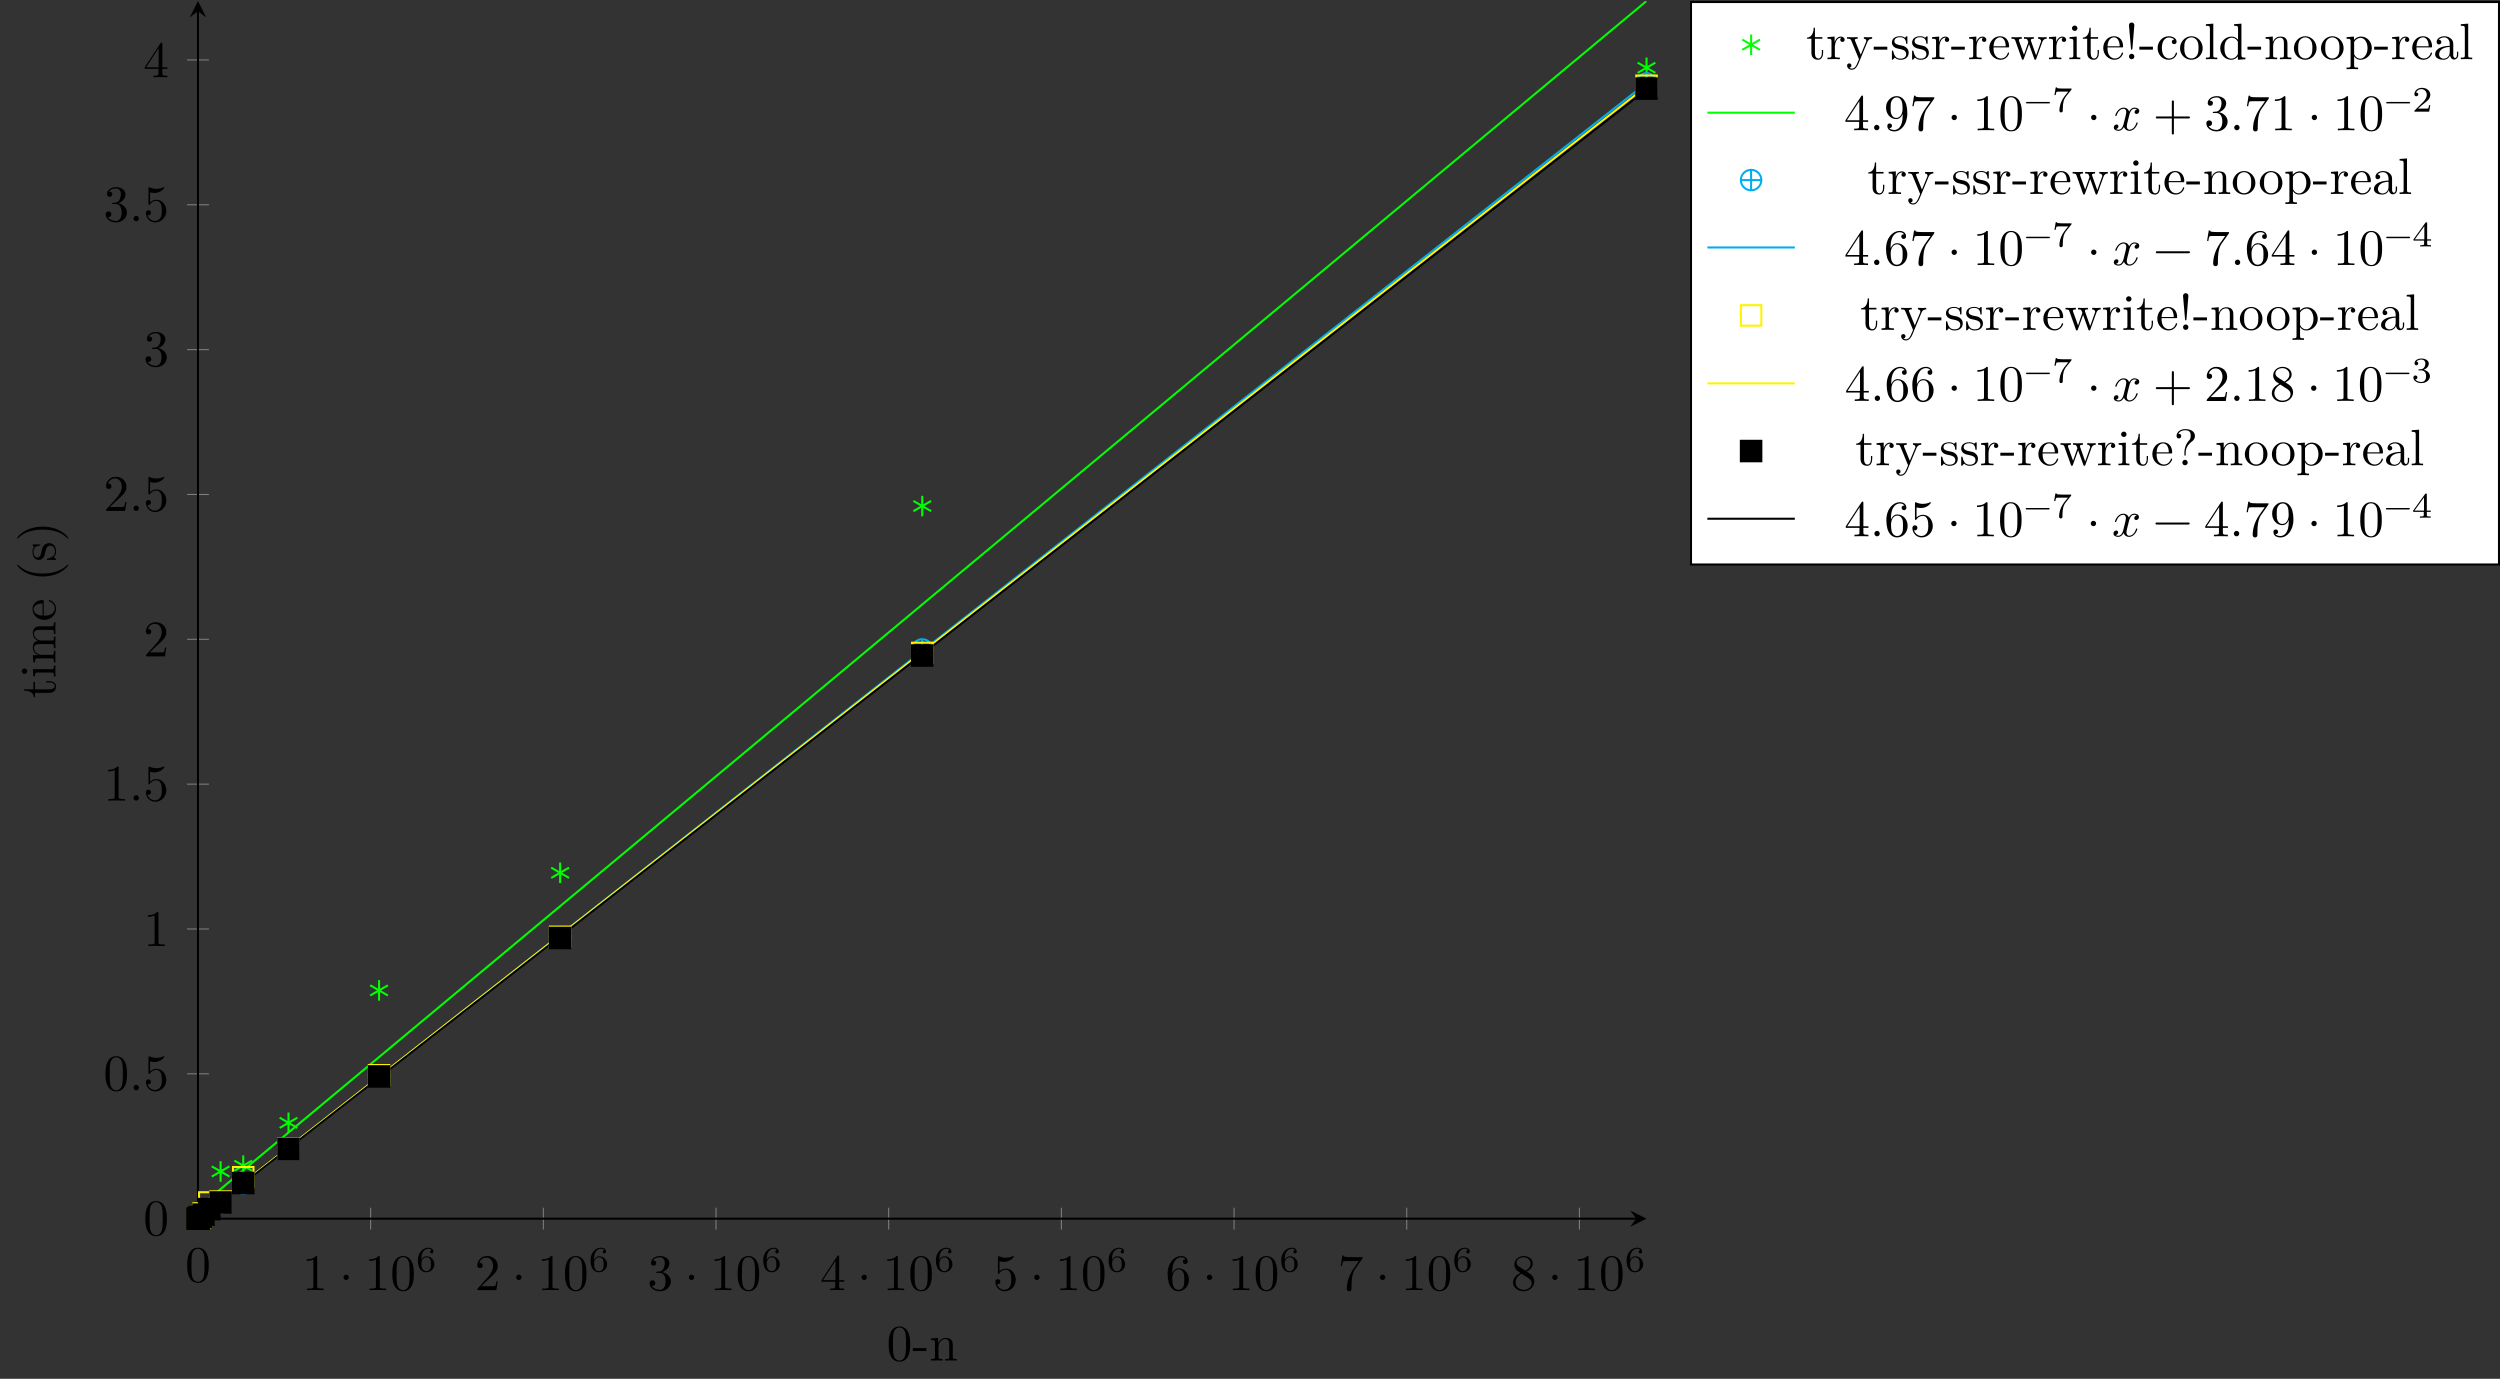 <?xml version="1.0" encoding="UTF-8"?>
<svg xmlns="http://www.w3.org/2000/svg" xmlns:xlink="http://www.w3.org/1999/xlink" width="486.179pt" height="268.132pt" viewBox="0 0 486.179 268.132" version="1.1">
<rect x="0" y="0" width="486.179" height="268.132" fill="#333333" stroke="none"/>
<defs>
<g>
<symbol overflow="visible" id="glyph0-0">
<path style="stroke:none;" d=""/>
</symbol>
<symbol overflow="visible" id="glyph0-1">
<path style="stroke:none;" d="M 4.578 -3.188 C 4.578 -3.984 4.531 -4.781 4.188 -5.516 C 3.734 -6.484 2.906 -6.641 2.5 -6.641 C 1.891 -6.641 1.172 -6.375 0.75 -5.453 C 0.438 -4.766 0.391 -3.984 0.391 -3.188 C 0.391 -2.438 0.422 -1.547 0.844 -0.781 C 1.266 0.016 2 0.219 2.484 0.219 C 3.016 0.219 3.781 0.016 4.219 -0.938 C 4.531 -1.625 4.578 -2.406 4.578 -3.188 Z M 3.766 -3.312 C 3.766 -2.562 3.766 -1.891 3.656 -1.25 C 3.5 -0.297 2.938 0 2.484 0 C 2.094 0 1.5 -0.25 1.328 -1.203 C 1.219 -1.797 1.219 -2.719 1.219 -3.312 C 1.219 -3.953 1.219 -4.609 1.297 -5.141 C 1.484 -6.328 2.234 -6.422 2.484 -6.422 C 2.812 -6.422 3.469 -6.234 3.656 -5.25 C 3.766 -4.688 3.766 -3.938 3.766 -3.312 Z M 3.766 -3.312 "/>
</symbol>
<symbol overflow="visible" id="glyph0-2">
<path style="stroke:none;" d="M 4.172 0 L 4.172 -0.312 L 3.859 -0.312 C 2.953 -0.312 2.938 -0.422 2.938 -0.781 L 2.938 -6.375 C 2.938 -6.625 2.938 -6.641 2.703 -6.641 C 2.078 -6 1.203 -6 0.891 -6 L 0.891 -5.688 C 1.094 -5.688 1.672 -5.688 2.188 -5.953 L 2.188 -0.781 C 2.188 -0.422 2.156 -0.312 1.266 -0.312 L 0.953 -0.312 L 0.953 0 C 1.297 -0.031 2.156 -0.031 2.562 -0.031 C 2.953 -0.031 3.828 -0.031 4.172 0 Z M 4.172 0 "/>
</symbol>
<symbol overflow="visible" id="glyph0-3">
<path style="stroke:none;" d="M 1.906 -2.5 C 1.906 -2.781 1.672 -3.016 1.391 -3.016 C 1.094 -3.016 0.859 -2.781 0.859 -2.5 C 0.859 -2.203 1.094 -1.969 1.391 -1.969 C 1.672 -1.969 1.906 -2.203 1.906 -2.5 Z M 1.906 -2.5 "/>
</symbol>
<symbol overflow="visible" id="glyph0-4">
<path style="stroke:none;" d="M 4.469 -1.734 L 4.234 -1.734 C 4.172 -1.438 4.109 -1 4 -0.844 C 3.938 -0.766 3.281 -0.766 3.062 -0.766 L 1.266 -0.766 L 2.328 -1.797 C 3.875 -3.172 4.469 -3.703 4.469 -4.703 C 4.469 -5.844 3.578 -6.641 2.359 -6.641 C 1.234 -6.641 0.5 -5.719 0.5 -4.828 C 0.5 -4.281 1 -4.281 1.031 -4.281 C 1.203 -4.281 1.547 -4.391 1.547 -4.812 C 1.547 -5.062 1.359 -5.328 1.016 -5.328 C 0.938 -5.328 0.922 -5.328 0.891 -5.312 C 1.109 -5.969 1.656 -6.328 2.234 -6.328 C 3.141 -6.328 3.562 -5.516 3.562 -4.703 C 3.562 -3.906 3.078 -3.125 2.516 -2.5 L 0.609 -0.375 C 0.5 -0.266 0.5 -0.234 0.5 0 L 4.203 0 Z M 4.469 -1.734 "/>
</symbol>
<symbol overflow="visible" id="glyph0-5">
<path style="stroke:none;" d="M 4.562 -1.703 C 4.562 -2.516 3.922 -3.297 2.891 -3.516 C 3.703 -3.781 4.281 -4.469 4.281 -5.266 C 4.281 -6.078 3.406 -6.641 2.453 -6.641 C 1.453 -6.641 0.688 -6.047 0.688 -5.281 C 0.688 -4.953 0.906 -4.766 1.203 -4.766 C 1.5 -4.766 1.703 -4.984 1.703 -5.281 C 1.703 -5.766 1.234 -5.766 1.094 -5.766 C 1.391 -6.266 2.047 -6.391 2.406 -6.391 C 2.828 -6.391 3.375 -6.172 3.375 -5.281 C 3.375 -5.156 3.344 -4.578 3.094 -4.141 C 2.797 -3.656 2.453 -3.625 2.203 -3.625 C 2.125 -3.609 1.891 -3.594 1.812 -3.594 C 1.734 -3.578 1.672 -3.562 1.672 -3.469 C 1.672 -3.359 1.734 -3.359 1.906 -3.359 L 2.344 -3.359 C 3.156 -3.359 3.531 -2.688 3.531 -1.703 C 3.531 -0.344 2.844 -0.062 2.406 -0.062 C 1.969 -0.062 1.219 -0.234 0.875 -0.812 C 1.219 -0.766 1.531 -0.984 1.531 -1.359 C 1.531 -1.719 1.266 -1.922 0.984 -1.922 C 0.734 -1.922 0.422 -1.781 0.422 -1.344 C 0.422 -0.438 1.344 0.219 2.438 0.219 C 3.656 0.219 4.562 -0.688 4.562 -1.703 Z M 4.562 -1.703 "/>
</symbol>
<symbol overflow="visible" id="glyph0-6">
<path style="stroke:none;" d="M 4.688 -1.641 L 4.688 -1.953 L 3.703 -1.953 L 3.703 -6.484 C 3.703 -6.688 3.703 -6.75 3.531 -6.75 C 3.453 -6.75 3.422 -6.75 3.344 -6.625 L 0.281 -1.953 L 0.281 -1.641 L 2.938 -1.641 L 2.938 -0.781 C 2.938 -0.422 2.906 -0.312 2.172 -0.312 L 1.969 -0.312 L 1.969 0 C 2.375 -0.031 2.891 -0.031 3.312 -0.031 C 3.734 -0.031 4.25 -0.031 4.672 0 L 4.672 -0.312 L 4.453 -0.312 C 3.719 -0.312 3.703 -0.422 3.703 -0.781 L 3.703 -1.641 Z M 2.984 -1.953 L 0.562 -1.953 L 2.984 -5.672 Z M 2.984 -1.953 "/>
</symbol>
<symbol overflow="visible" id="glyph0-7">
<path style="stroke:none;" d="M 4.469 -2 C 4.469 -3.188 3.656 -4.188 2.578 -4.188 C 2.109 -4.188 1.672 -4.031 1.312 -3.672 L 1.312 -5.625 C 1.516 -5.562 1.844 -5.5 2.156 -5.5 C 3.391 -5.5 4.094 -6.406 4.094 -6.531 C 4.094 -6.594 4.062 -6.641 3.984 -6.641 C 3.984 -6.641 3.953 -6.641 3.906 -6.609 C 3.703 -6.516 3.219 -6.312 2.547 -6.312 C 2.156 -6.312 1.688 -6.391 1.219 -6.594 C 1.141 -6.625 1.109 -6.625 1.109 -6.625 C 1 -6.625 1 -6.547 1 -6.391 L 1 -3.438 C 1 -3.266 1 -3.188 1.141 -3.188 C 1.219 -3.188 1.234 -3.203 1.281 -3.266 C 1.391 -3.422 1.75 -3.969 2.562 -3.969 C 3.078 -3.969 3.328 -3.516 3.406 -3.328 C 3.562 -2.953 3.594 -2.578 3.594 -2.078 C 3.594 -1.719 3.594 -1.125 3.344 -0.703 C 3.109 -0.312 2.734 -0.062 2.281 -0.062 C 1.562 -0.062 0.984 -0.594 0.812 -1.172 C 0.844 -1.172 0.875 -1.156 0.984 -1.156 C 1.312 -1.156 1.484 -1.406 1.484 -1.641 C 1.484 -1.891 1.312 -2.141 0.984 -2.141 C 0.844 -2.141 0.5 -2.062 0.5 -1.609 C 0.5 -0.75 1.188 0.219 2.297 0.219 C 3.453 0.219 4.469 -0.734 4.469 -2 Z M 4.469 -2 "/>
</symbol>
<symbol overflow="visible" id="glyph0-8">
<path style="stroke:none;" d="M 4.562 -2.031 C 4.562 -3.297 3.672 -4.25 2.562 -4.25 C 1.891 -4.25 1.516 -3.75 1.312 -3.266 L 1.312 -3.516 C 1.312 -6.031 2.547 -6.391 3.062 -6.391 C 3.297 -6.391 3.719 -6.328 3.938 -5.984 C 3.781 -5.984 3.391 -5.984 3.391 -5.547 C 3.391 -5.234 3.625 -5.078 3.844 -5.078 C 4 -5.078 4.312 -5.172 4.312 -5.562 C 4.312 -6.156 3.875 -6.641 3.047 -6.641 C 1.766 -6.641 0.422 -5.359 0.422 -3.156 C 0.422 -0.484 1.578 0.219 2.5 0.219 C 3.609 0.219 4.562 -0.719 4.562 -2.031 Z M 3.656 -2.047 C 3.656 -1.562 3.656 -1.062 3.484 -0.703 C 3.188 -0.109 2.734 -0.062 2.5 -0.062 C 1.875 -0.062 1.578 -0.656 1.516 -0.812 C 1.328 -1.281 1.328 -2.078 1.328 -2.25 C 1.328 -3.031 1.656 -4.031 2.547 -4.031 C 2.719 -4.031 3.172 -4.031 3.484 -3.406 C 3.656 -3.047 3.656 -2.531 3.656 -2.047 Z M 3.656 -2.047 "/>
</symbol>
<symbol overflow="visible" id="glyph0-9">
<path style="stroke:none;" d="M 4.828 -6.422 L 2.406 -6.422 C 1.203 -6.422 1.172 -6.547 1.141 -6.734 L 0.891 -6.734 L 0.562 -4.688 L 0.812 -4.688 C 0.844 -4.844 0.922 -5.469 1.062 -5.594 C 1.125 -5.656 1.906 -5.656 2.031 -5.656 L 4.094 -5.656 L 2.984 -4.078 C 2.078 -2.734 1.75 -1.344 1.75 -0.328 C 1.75 -0.234 1.75 0.219 2.219 0.219 C 2.672 0.219 2.672 -0.234 2.672 -0.328 L 2.672 -0.844 C 2.672 -1.391 2.703 -1.938 2.781 -2.469 C 2.828 -2.703 2.953 -3.562 3.406 -4.172 L 4.75 -6.078 C 4.828 -6.188 4.828 -6.203 4.828 -6.422 Z M 4.828 -6.422 "/>
</symbol>
<symbol overflow="visible" id="glyph0-10">
<path style="stroke:none;" d="M 4.562 -1.672 C 4.562 -2.031 4.453 -2.484 4.062 -2.906 C 3.875 -3.109 3.719 -3.203 3.078 -3.609 C 3.797 -3.984 4.281 -4.5 4.281 -5.156 C 4.281 -6.078 3.406 -6.641 2.5 -6.641 C 1.5 -6.641 0.688 -5.906 0.688 -4.969 C 0.688 -4.797 0.703 -4.344 1.125 -3.875 C 1.234 -3.766 1.609 -3.516 1.859 -3.344 C 1.281 -3.047 0.422 -2.5 0.422 -1.5 C 0.422 -0.453 1.438 0.219 2.484 0.219 C 3.609 0.219 4.562 -0.609 4.562 -1.672 Z M 3.844 -5.156 C 3.844 -4.578 3.453 -4.109 2.859 -3.766 L 1.625 -4.562 C 1.172 -4.859 1.125 -5.188 1.125 -5.359 C 1.125 -5.969 1.781 -6.391 2.484 -6.391 C 3.203 -6.391 3.844 -5.875 3.844 -5.156 Z M 4.062 -1.312 C 4.062 -0.578 3.312 -0.062 2.5 -0.062 C 1.641 -0.062 0.922 -0.672 0.922 -1.5 C 0.922 -2.078 1.234 -2.719 2.078 -3.188 L 3.312 -2.406 C 3.594 -2.219 4.062 -1.922 4.062 -1.312 Z M 4.062 -1.312 "/>
</symbol>
<symbol overflow="visible" id="glyph0-11">
<path style="stroke:none;" d="M 1.906 -0.531 C 1.906 -0.812 1.672 -1.062 1.391 -1.062 C 1.094 -1.062 0.859 -0.812 0.859 -0.531 C 0.859 -0.234 1.094 0 1.391 0 C 1.672 0 1.906 -0.234 1.906 -0.531 Z M 1.906 -0.531 "/>
</symbol>
<symbol overflow="visible" id="glyph0-12">
<path style="stroke:none;" d="M 4.562 -3.281 C 4.562 -5.969 3.406 -6.641 2.516 -6.641 C 1.969 -6.641 1.484 -6.453 1.062 -6.016 C 0.641 -5.562 0.422 -5.141 0.422 -4.391 C 0.422 -3.156 1.297 -2.172 2.406 -2.172 C 3.016 -2.172 3.422 -2.594 3.656 -3.172 L 3.656 -2.844 C 3.656 -0.516 2.625 -0.062 2.047 -0.062 C 1.875 -0.062 1.328 -0.078 1.062 -0.422 C 1.5 -0.422 1.578 -0.703 1.578 -0.875 C 1.578 -1.188 1.344 -1.328 1.125 -1.328 C 0.969 -1.328 0.672 -1.25 0.672 -0.859 C 0.672 -0.188 1.203 0.219 2.047 0.219 C 3.344 0.219 4.562 -1.141 4.562 -3.281 Z M 3.641 -4.203 C 3.641 -3.375 3.297 -2.406 2.422 -2.406 C 2.266 -2.406 1.797 -2.406 1.5 -3.031 C 1.312 -3.406 1.312 -3.891 1.312 -4.391 C 1.312 -4.922 1.312 -5.391 1.531 -5.766 C 1.797 -6.266 2.172 -6.391 2.516 -6.391 C 2.984 -6.391 3.312 -6.047 3.484 -5.609 C 3.594 -5.281 3.641 -4.656 3.641 -4.203 Z M 3.641 -4.203 "/>
</symbol>
<symbol overflow="visible" id="glyph0-13">
<path style="stroke:none;" d="M 5.25 -3.75 C 5.25 -4.266 4.672 -4.406 4.328 -4.406 C 3.75 -4.406 3.406 -3.875 3.281 -3.656 C 3.031 -4.312 2.5 -4.406 2.203 -4.406 C 1.172 -4.406 0.594 -3.125 0.594 -2.875 C 0.594 -2.766 0.719 -2.766 0.719 -2.766 C 0.797 -2.766 0.828 -2.797 0.844 -2.875 C 1.188 -3.938 1.844 -4.188 2.188 -4.188 C 2.375 -4.188 2.719 -4.094 2.719 -3.516 C 2.719 -3.203 2.547 -2.547 2.188 -1.141 C 2.031 -0.531 1.672 -0.109 1.234 -0.109 C 1.172 -0.109 0.953 -0.109 0.734 -0.234 C 0.984 -0.297 1.203 -0.5 1.203 -0.781 C 1.203 -1.047 0.984 -1.125 0.844 -1.125 C 0.531 -1.125 0.297 -0.875 0.297 -0.547 C 0.297 -0.094 0.781 0.109 1.219 0.109 C 1.891 0.109 2.25 -0.594 2.266 -0.641 C 2.391 -0.281 2.75 0.109 3.344 0.109 C 4.375 0.109 4.938 -1.172 4.938 -1.422 C 4.938 -1.531 4.859 -1.531 4.828 -1.531 C 4.734 -1.531 4.719 -1.484 4.688 -1.422 C 4.359 -0.344 3.688 -0.109 3.375 -0.109 C 2.984 -0.109 2.828 -0.422 2.828 -0.766 C 2.828 -0.984 2.875 -1.203 2.984 -1.641 L 3.328 -3.016 C 3.391 -3.266 3.625 -4.188 4.312 -4.188 C 4.359 -4.188 4.609 -4.188 4.812 -4.062 C 4.531 -4 4.344 -3.766 4.344 -3.516 C 4.344 -3.359 4.453 -3.172 4.719 -3.172 C 4.938 -3.172 5.25 -3.344 5.25 -3.75 Z M 5.25 -3.75 "/>
</symbol>
<symbol overflow="visible" id="glyph0-14">
<path style="stroke:none;" d="M 7.203 -2.5 C 7.203 -2.609 7.109 -2.688 7 -2.688 L 4.078 -2.688 L 4.078 -5.609 C 4.078 -5.719 3.984 -5.812 3.875 -5.812 C 3.766 -5.812 3.672 -5.719 3.672 -5.609 L 3.672 -2.688 L 0.75 -2.688 C 0.641 -2.688 0.562 -2.609 0.562 -2.5 C 0.562 -2.375 0.641 -2.297 0.75 -2.297 L 3.672 -2.297 L 3.672 0.625 C 3.672 0.734 3.766 0.828 3.875 0.828 C 3.984 0.828 4.078 0.734 4.078 0.625 L 4.078 -2.297 L 7 -2.297 C 7.109 -2.297 7.203 -2.375 7.203 -2.5 Z M 7.203 -2.5 "/>
</symbol>
<symbol overflow="visible" id="glyph0-15">
<path style="stroke:none;" d="M 7.203 -2.5 C 7.203 -2.609 7.109 -2.688 7 -2.688 L 0.75 -2.688 C 0.641 -2.688 0.562 -2.609 0.562 -2.5 C 0.562 -2.375 0.641 -2.297 0.75 -2.297 L 7 -2.297 C 7.109 -2.297 7.203 -2.375 7.203 -2.5 Z M 7.203 -2.5 "/>
</symbol>
<symbol overflow="visible" id="glyph1-0">
<path style="stroke:none;" d=""/>
</symbol>
<symbol overflow="visible" id="glyph1-1">
<path style="stroke:none;" d="M 3.594 -1.422 C 3.594 -2.312 2.891 -2.969 2.062 -2.969 C 1.516 -2.969 1.203 -2.594 1.047 -2.281 C 1.047 -2.859 1.094 -3.375 1.359 -3.797 C 1.594 -4.172 1.984 -4.438 2.422 -4.438 C 2.641 -4.438 2.906 -4.375 3.047 -4.188 C 2.875 -4.172 2.734 -4.062 2.734 -3.859 C 2.734 -3.688 2.844 -3.531 3.062 -3.531 C 3.266 -3.531 3.391 -3.672 3.391 -3.875 C 3.391 -4.281 3.094 -4.641 2.406 -4.641 C 1.406 -4.641 0.375 -3.719 0.375 -2.219 C 0.375 -0.406 1.234 0.141 2 0.141 C 2.844 0.141 3.594 -0.516 3.594 -1.422 Z M 2.922 -1.422 C 2.922 -1.031 2.922 -0.734 2.734 -0.469 C 2.562 -0.219 2.344 -0.078 2 -0.078 C 1.641 -0.078 1.375 -0.281 1.234 -0.594 C 1.125 -0.797 1.062 -1.156 1.062 -1.578 C 1.062 -2.25 1.469 -2.766 2.031 -2.766 C 2.359 -2.766 2.562 -2.641 2.75 -2.391 C 2.906 -2.125 2.922 -1.828 2.922 -1.422 Z M 2.922 -1.422 "/>
</symbol>
<symbol overflow="visible" id="glyph1-2">
<path style="stroke:none;" d="M 5.047 -1.75 C 5.047 -1.828 4.984 -1.891 4.906 -1.891 L 0.531 -1.891 C 0.453 -1.891 0.391 -1.828 0.391 -1.75 C 0.391 -1.672 0.453 -1.609 0.531 -1.609 L 4.906 -1.609 C 4.984 -1.609 5.047 -1.672 5.047 -1.75 Z M 5.047 -1.75 "/>
</symbol>
<symbol overflow="visible" id="glyph1-3">
<path style="stroke:none;" d="M 3.812 -4.5 L 1.984 -4.5 C 1.703 -4.5 1.625 -4.5 1.375 -4.531 C 1 -4.547 0.984 -4.609 0.969 -4.719 L 0.734 -4.719 L 0.484 -3.234 L 0.719 -3.234 C 0.734 -3.328 0.812 -3.797 0.922 -3.859 C 0.984 -3.906 1.547 -3.906 1.641 -3.906 L 3.172 -3.906 L 2.438 -2.984 C 1.531 -1.781 1.453 -0.672 1.453 -0.266 C 1.453 -0.188 1.453 0.141 1.781 0.141 C 2.109 0.141 2.109 -0.172 2.109 -0.266 L 2.109 -0.547 C 2.109 -1.906 2.391 -2.516 2.688 -2.906 L 3.734 -4.219 C 3.812 -4.297 3.812 -4.312 3.812 -4.5 Z M 3.812 -4.5 "/>
</symbol>
<symbol overflow="visible" id="glyph1-4">
<path style="stroke:none;" d="M 3.531 -1.266 L 3.297 -1.266 C 3.266 -1.125 3.203 -0.703 3.109 -0.641 C 3.047 -0.594 2.516 -0.594 2.422 -0.594 L 1.125 -0.594 C 1.859 -1.25 2.109 -1.438 2.531 -1.766 C 3.047 -2.172 3.531 -2.609 3.531 -3.281 C 3.531 -4.125 2.781 -4.641 1.891 -4.641 C 1.031 -4.641 0.438 -4.031 0.438 -3.391 C 0.438 -3.031 0.734 -3 0.812 -3 C 0.984 -3 1.188 -3.109 1.188 -3.359 C 1.188 -3.5 1.125 -3.734 0.766 -3.734 C 0.984 -4.234 1.453 -4.391 1.781 -4.391 C 2.484 -4.391 2.844 -3.844 2.844 -3.281 C 2.844 -2.672 2.422 -2.188 2.188 -1.938 L 0.516 -0.266 C 0.438 -0.203 0.438 -0.203 0.438 0 L 3.312 0 Z M 3.531 -1.266 "/>
</symbol>
<symbol overflow="visible" id="glyph1-5">
<path style="stroke:none;" d="M 3.688 -1.141 L 3.688 -1.391 L 2.922 -1.391 L 2.922 -4.516 C 2.922 -4.656 2.922 -4.703 2.766 -4.703 C 2.688 -4.703 2.656 -4.703 2.578 -4.609 L 0.266 -1.391 L 0.266 -1.141 L 2.328 -1.141 L 2.328 -0.578 C 2.328 -0.328 2.328 -0.25 1.766 -0.25 L 1.578 -0.25 L 1.578 0 L 2.625 -0.031 L 3.672 0 L 3.672 -0.25 L 3.484 -0.25 C 2.922 -0.25 2.922 -0.328 2.922 -0.578 L 2.922 -1.141 Z M 2.375 -1.391 L 0.531 -1.391 L 2.375 -3.953 Z M 2.375 -1.391 "/>
</symbol>
<symbol overflow="visible" id="glyph1-6">
<path style="stroke:none;" d="M 3.594 -1.203 C 3.594 -1.75 3.141 -2.297 2.375 -2.453 C 3.109 -2.719 3.375 -3.25 3.375 -3.672 C 3.375 -4.219 2.734 -4.641 1.969 -4.641 C 1.188 -4.641 0.594 -4.266 0.594 -3.703 C 0.594 -3.469 0.75 -3.328 0.953 -3.328 C 1.172 -3.328 1.312 -3.5 1.312 -3.688 C 1.312 -3.891 1.172 -4.031 0.953 -4.047 C 1.203 -4.359 1.688 -4.438 1.938 -4.438 C 2.25 -4.438 2.703 -4.281 2.703 -3.672 C 2.703 -3.375 2.594 -3.062 2.422 -2.844 C 2.188 -2.578 1.984 -2.562 1.641 -2.547 C 1.469 -2.531 1.453 -2.531 1.422 -2.516 C 1.422 -2.516 1.344 -2.5 1.344 -2.438 C 1.344 -2.328 1.406 -2.328 1.531 -2.328 L 1.906 -2.328 C 2.453 -2.328 2.844 -1.953 2.844 -1.203 C 2.844 -0.344 2.344 -0.078 1.938 -0.078 C 1.656 -0.078 1.047 -0.156 0.75 -0.578 C 1.078 -0.594 1.156 -0.812 1.156 -0.969 C 1.156 -1.188 0.984 -1.344 0.766 -1.344 C 0.578 -1.344 0.375 -1.234 0.375 -0.938 C 0.375 -0.281 1.109 0.141 1.953 0.141 C 2.922 0.141 3.594 -0.516 3.594 -1.203 Z M 3.594 -1.203 "/>
</symbol>
<symbol overflow="visible" id="glyph2-0">
<path style="stroke:none;" d=""/>
</symbol>
<symbol overflow="visible" id="glyph2-1">
<path style="stroke:none;" d="M 4.578 -3.188 C 4.578 -3.984 4.531 -4.781 4.188 -5.516 C 3.734 -6.484 2.906 -6.641 2.5 -6.641 C 1.891 -6.641 1.172 -6.375 0.75 -5.453 C 0.438 -4.766 0.391 -3.984 0.391 -3.188 C 0.391 -2.438 0.422 -1.547 0.844 -0.781 C 1.266 0.016 2 0.219 2.484 0.219 C 3.016 0.219 3.781 0.016 4.219 -0.938 C 4.531 -1.625 4.578 -2.406 4.578 -3.188 Z M 3.766 -3.312 C 3.766 -2.562 3.766 -1.891 3.656 -1.25 C 3.5 -0.297 2.938 0 2.484 0 C 2.094 0 1.5 -0.25 1.328 -1.203 C 1.219 -1.797 1.219 -2.719 1.219 -3.312 C 1.219 -3.953 1.219 -4.609 1.297 -5.141 C 1.484 -6.328 2.234 -6.422 2.484 -6.422 C 2.812 -6.422 3.469 -6.234 3.656 -5.25 C 3.766 -4.688 3.766 -3.938 3.766 -3.312 Z M 3.766 -3.312 "/>
</symbol>
<symbol overflow="visible" id="glyph2-2">
<path style="stroke:none;" d="M 2.75 -1.859 L 2.75 -2.438 L 0.109 -2.438 L 0.109 -1.859 Z M 2.75 -1.859 "/>
</symbol>
<symbol overflow="visible" id="glyph2-3">
<path style="stroke:none;" d="M 5.328 0 L 5.328 -0.312 C 4.812 -0.312 4.562 -0.312 4.562 -0.609 L 4.562 -2.516 C 4.562 -3.375 4.562 -3.672 4.25 -4.031 C 4.109 -4.203 3.781 -4.406 3.203 -4.406 C 2.469 -4.406 2 -3.984 1.719 -3.359 L 1.719 -4.406 L 0.312 -4.297 L 0.312 -3.984 C 1.016 -3.984 1.094 -3.922 1.094 -3.422 L 1.094 -0.75 C 1.094 -0.312 0.984 -0.312 0.312 -0.312 L 0.312 0 L 1.453 -0.031 L 2.562 0 L 2.562 -0.312 C 1.891 -0.312 1.781 -0.312 1.781 -0.75 L 1.781 -2.594 C 1.781 -3.625 2.5 -4.188 3.125 -4.188 C 3.766 -4.188 3.875 -3.656 3.875 -3.078 L 3.875 -0.75 C 3.875 -0.312 3.766 -0.312 3.094 -0.312 L 3.094 0 L 4.219 -0.031 Z M 5.328 0 "/>
</symbol>
<symbol overflow="visible" id="glyph2-4">
<path style="stroke:none;" d="M 3.312 -1.234 L 3.312 -1.797 L 3.062 -1.797 L 3.062 -1.25 C 3.062 -0.516 2.766 -0.141 2.391 -0.141 C 1.719 -0.141 1.719 -1.047 1.719 -1.219 L 1.719 -3.984 L 3.156 -3.984 L 3.156 -4.297 L 1.719 -4.297 L 1.719 -6.125 L 1.469 -6.125 C 1.469 -5.312 1.172 -4.25 0.188 -4.203 L 0.188 -3.984 L 1.031 -3.984 L 1.031 -1.234 C 1.031 -0.016 1.969 0.109 2.328 0.109 C 3.031 0.109 3.312 -0.594 3.312 -1.234 Z M 3.312 -1.234 "/>
</symbol>
<symbol overflow="visible" id="glyph2-5">
<path style="stroke:none;" d="M 3.625 -3.797 C 3.625 -4.109 3.312 -4.406 2.891 -4.406 C 2.156 -4.406 1.797 -3.734 1.672 -3.312 L 1.672 -4.406 L 0.281 -4.297 L 0.281 -3.984 C 0.984 -3.984 1.062 -3.922 1.062 -3.422 L 1.062 -0.75 C 1.062 -0.312 0.953 -0.312 0.281 -0.312 L 0.281 0 L 1.422 -0.031 C 1.812 -0.031 2.281 -0.031 2.688 0 L 2.688 -0.312 L 2.469 -0.312 C 1.734 -0.312 1.719 -0.422 1.719 -0.781 L 1.719 -2.312 C 1.719 -3.297 2.141 -4.188 2.891 -4.188 C 2.953 -4.188 2.984 -4.188 3 -4.172 C 2.969 -4.172 2.766 -4.047 2.766 -3.781 C 2.766 -3.516 2.984 -3.359 3.203 -3.359 C 3.375 -3.359 3.625 -3.484 3.625 -3.797 Z M 3.625 -3.797 "/>
</symbol>
<symbol overflow="visible" id="glyph2-6">
<path style="stroke:none;" d="M 5.062 -3.984 L 5.062 -4.297 C 4.828 -4.281 4.547 -4.266 4.312 -4.266 L 3.453 -4.297 L 3.453 -3.984 C 3.766 -3.984 3.922 -3.812 3.922 -3.562 C 3.922 -3.453 3.906 -3.438 3.859 -3.312 L 2.844 -0.875 L 1.75 -3.547 C 1.703 -3.656 1.688 -3.688 1.688 -3.734 C 1.688 -3.984 2.047 -3.984 2.25 -3.984 L 2.25 -4.297 L 1.156 -4.266 C 0.891 -4.266 0.484 -4.281 0.188 -4.297 L 0.188 -3.984 C 0.672 -3.984 0.859 -3.984 1 -3.641 L 2.5 0 L 2.25 0.594 C 2.031 1.141 1.75 1.828 1.109 1.828 C 1.062 1.828 0.828 1.828 0.641 1.641 C 0.953 1.609 1.031 1.391 1.031 1.219 C 1.031 0.969 0.844 0.812 0.609 0.812 C 0.406 0.812 0.188 0.938 0.188 1.234 C 0.188 1.688 0.609 2.047 1.109 2.047 C 1.734 2.047 2.141 1.469 2.375 0.906 L 4.141 -3.344 C 4.391 -3.984 4.906 -3.984 5.062 -3.984 Z M 5.062 -3.984 "/>
</symbol>
<symbol overflow="visible" id="glyph2-7">
<path style="stroke:none;" d="M 3.594 -1.281 C 3.594 -1.797 3.297 -2.109 3.172 -2.219 C 2.844 -2.547 2.453 -2.625 2.031 -2.703 C 1.469 -2.812 0.812 -2.938 0.812 -3.516 C 0.812 -3.875 1.062 -4.281 1.922 -4.281 C 3.016 -4.281 3.078 -3.375 3.094 -3.078 C 3.094 -2.984 3.203 -2.984 3.203 -2.984 C 3.344 -2.984 3.344 -3.031 3.344 -3.219 L 3.344 -4.234 C 3.344 -4.391 3.344 -4.469 3.234 -4.469 C 3.188 -4.469 3.156 -4.469 3.031 -4.344 C 3 -4.312 2.906 -4.219 2.859 -4.188 C 2.484 -4.469 2.078 -4.469 1.922 -4.469 C 0.703 -4.469 0.328 -3.797 0.328 -3.234 C 0.328 -2.891 0.484 -2.609 0.75 -2.391 C 1.078 -2.141 1.359 -2.078 2.078 -1.938 C 2.297 -1.891 3.109 -1.734 3.109 -1.016 C 3.109 -0.516 2.766 -0.109 1.984 -0.109 C 1.141 -0.109 0.781 -0.672 0.594 -1.531 C 0.562 -1.656 0.562 -1.688 0.453 -1.688 C 0.328 -1.688 0.328 -1.625 0.328 -1.453 L 0.328 -0.125 C 0.328 0.047 0.328 0.109 0.438 0.109 C 0.484 0.109 0.5 0.094 0.688 -0.094 C 0.703 -0.109 0.703 -0.125 0.891 -0.312 C 1.328 0.094 1.781 0.109 1.984 0.109 C 3.125 0.109 3.594 -0.562 3.594 -1.281 Z M 3.594 -1.281 "/>
</symbol>
<symbol overflow="visible" id="glyph2-8">
<path style="stroke:none;" d="M 4.141 -1.188 C 4.141 -1.281 4.062 -1.312 4 -1.312 C 3.922 -1.312 3.891 -1.25 3.875 -1.172 C 3.531 -0.141 2.625 -0.141 2.531 -0.141 C 2.031 -0.141 1.641 -0.438 1.406 -0.812 C 1.109 -1.281 1.109 -1.938 1.109 -2.297 L 3.891 -2.297 C 4.109 -2.297 4.141 -2.297 4.141 -2.516 C 4.141 -3.5 3.594 -4.469 2.359 -4.469 C 1.203 -4.469 0.281 -3.438 0.281 -2.188 C 0.281 -0.859 1.328 0.109 2.469 0.109 C 3.688 0.109 4.141 -1 4.141 -1.188 Z M 3.484 -2.516 L 1.109 -2.516 C 1.172 -4 2.016 -4.25 2.359 -4.25 C 3.375 -4.25 3.484 -2.906 3.484 -2.516 Z M 3.484 -2.516 "/>
</symbol>
<symbol overflow="visible" id="glyph2-9">
<path style="stroke:none;" d="M 7.016 -3.984 L 7.016 -4.297 C 6.781 -4.281 6.5 -4.266 6.281 -4.266 L 5.359 -4.297 L 5.359 -3.984 C 5.719 -3.984 5.938 -3.797 5.938 -3.516 C 5.938 -3.453 5.938 -3.422 5.875 -3.297 L 4.969 -0.75 L 3.984 -3.531 C 3.953 -3.656 3.938 -3.672 3.938 -3.719 C 3.938 -3.984 4.328 -3.984 4.531 -3.984 L 4.531 -4.297 L 3.484 -4.266 C 3.188 -4.266 2.906 -4.281 2.609 -4.297 L 2.609 -3.984 C 2.969 -3.984 3.125 -3.969 3.234 -3.844 C 3.281 -3.781 3.391 -3.484 3.453 -3.297 L 2.609 -0.875 L 1.656 -3.531 C 1.609 -3.656 1.609 -3.672 1.609 -3.719 C 1.609 -3.984 2 -3.984 2.188 -3.984 L 2.188 -4.297 L 1.109 -4.266 L 0.172 -4.297 L 0.172 -3.984 C 0.672 -3.984 0.797 -3.953 0.922 -3.641 L 2.172 -0.109 C 2.219 0.031 2.25 0.109 2.375 0.109 C 2.516 0.109 2.531 0.047 2.578 -0.094 L 3.594 -2.906 L 4.609 -0.078 C 4.641 0.031 4.672 0.109 4.812 0.109 C 4.938 0.109 4.969 0.016 5 -0.078 L 6.172 -3.344 C 6.344 -3.844 6.656 -3.984 7.016 -3.984 Z M 7.016 -3.984 "/>
</symbol>
<symbol overflow="visible" id="glyph2-10">
<path style="stroke:none;" d="M 2.469 0 L 2.469 -0.312 C 1.797 -0.312 1.766 -0.359 1.766 -0.75 L 1.766 -4.406 L 0.375 -4.297 L 0.375 -3.984 C 1.016 -3.984 1.109 -3.922 1.109 -3.438 L 1.109 -0.75 C 1.109 -0.312 1 -0.312 0.328 -0.312 L 0.328 0 L 1.422 -0.031 C 1.781 -0.031 2.125 -0.016 2.469 0 Z M 1.906 -6.016 C 1.906 -6.297 1.688 -6.547 1.391 -6.547 C 1.047 -6.547 0.844 -6.266 0.844 -6.016 C 0.844 -5.75 1.078 -5.5 1.375 -5.5 C 1.719 -5.5 1.906 -5.766 1.906 -6.016 Z M 1.906 -6.016 "/>
</symbol>
<symbol overflow="visible" id="glyph2-11">
<path style="stroke:none;" d="M 1.906 -6.625 C 1.906 -6.953 1.641 -7.141 1.391 -7.141 C 1.125 -7.141 0.859 -6.953 0.859 -6.625 L 1.25 -2.094 C 1.25 -1.938 1.266 -1.859 1.391 -1.859 C 1.484 -1.859 1.516 -1.906 1.531 -2.078 Z M 1.906 -0.531 C 1.906 -0.812 1.672 -1.062 1.391 -1.062 C 1.094 -1.062 0.859 -0.812 0.859 -0.531 C 0.859 -0.234 1.094 0 1.391 0 C 1.672 0 1.906 -0.234 1.906 -0.531 Z M 1.906 -0.531 "/>
</symbol>
<symbol overflow="visible" id="glyph2-12">
<path style="stroke:none;" d="M 4.141 -1.188 C 4.141 -1.281 4.031 -1.281 4 -1.281 C 3.922 -1.281 3.891 -1.25 3.875 -1.188 C 3.594 -0.266 2.938 -0.141 2.578 -0.141 C 2.047 -0.141 1.172 -0.562 1.172 -2.172 C 1.172 -3.797 1.984 -4.219 2.516 -4.219 C 2.609 -4.219 3.234 -4.203 3.578 -3.844 C 3.172 -3.812 3.109 -3.516 3.109 -3.391 C 3.109 -3.125 3.297 -2.938 3.562 -2.938 C 3.828 -2.938 4.031 -3.094 4.031 -3.406 C 4.031 -4.078 3.266 -4.469 2.5 -4.469 C 1.25 -4.469 0.344 -3.391 0.344 -2.156 C 0.344 -0.875 1.328 0.109 2.484 0.109 C 3.812 0.109 4.141 -1.094 4.141 -1.188 Z M 4.141 -1.188 "/>
</symbol>
<symbol overflow="visible" id="glyph2-13">
<path style="stroke:none;" d="M 4.688 -2.141 C 4.688 -3.406 3.703 -4.469 2.5 -4.469 C 1.25 -4.469 0.281 -3.375 0.281 -2.141 C 0.281 -0.844 1.312 0.109 2.484 0.109 C 3.688 0.109 4.688 -0.875 4.688 -2.141 Z M 3.875 -2.219 C 3.875 -1.859 3.875 -1.312 3.656 -0.875 C 3.422 -0.422 2.984 -0.141 2.5 -0.141 C 2.062 -0.141 1.625 -0.344 1.359 -0.812 C 1.109 -1.25 1.109 -1.859 1.109 -2.219 C 1.109 -2.609 1.109 -3.141 1.344 -3.578 C 1.609 -4.031 2.078 -4.25 2.484 -4.25 C 2.922 -4.25 3.344 -4.031 3.609 -3.594 C 3.875 -3.172 3.875 -2.594 3.875 -2.219 Z M 3.875 -2.219 "/>
</symbol>
<symbol overflow="visible" id="glyph2-14">
<path style="stroke:none;" d="M 2.547 0 L 2.547 -0.312 C 1.875 -0.312 1.766 -0.312 1.766 -0.75 L 1.766 -6.922 L 0.328 -6.812 L 0.328 -6.5 C 1.031 -6.5 1.109 -6.438 1.109 -5.938 L 1.109 -0.75 C 1.109 -0.312 1 -0.312 0.328 -0.312 L 0.328 0 L 1.438 -0.031 Z M 2.547 0 "/>
</symbol>
<symbol overflow="visible" id="glyph2-15">
<path style="stroke:none;" d="M 5.25 0 L 5.25 -0.312 C 4.562 -0.312 4.469 -0.375 4.469 -0.875 L 4.469 -6.922 L 3.047 -6.812 L 3.047 -6.5 C 3.734 -6.5 3.812 -6.438 3.812 -5.938 L 3.812 -3.781 C 3.531 -4.141 3.094 -4.406 2.562 -4.406 C 1.391 -4.406 0.344 -3.422 0.344 -2.141 C 0.344 -0.875 1.312 0.109 2.453 0.109 C 3.094 0.109 3.531 -0.234 3.781 -0.547 L 3.781 0.109 Z M 3.781 -1.172 C 3.781 -1 3.781 -0.984 3.672 -0.812 C 3.375 -0.328 2.938 -0.109 2.5 -0.109 C 2.047 -0.109 1.688 -0.375 1.453 -0.75 C 1.203 -1.156 1.172 -1.719 1.172 -2.141 C 1.172 -2.5 1.188 -3.094 1.469 -3.547 C 1.688 -3.859 2.062 -4.188 2.609 -4.188 C 2.953 -4.188 3.375 -4.031 3.672 -3.594 C 3.781 -3.422 3.781 -3.406 3.781 -3.219 Z M 3.781 -1.172 "/>
</symbol>
<symbol overflow="visible" id="glyph2-16">
<path style="stroke:none;" d="M 5.188 -2.156 C 5.188 -3.422 4.234 -4.406 3.109 -4.406 C 2.328 -4.406 1.906 -3.969 1.719 -3.75 L 1.719 -4.406 L 0.281 -4.297 L 0.281 -3.984 C 0.984 -3.984 1.062 -3.922 1.062 -3.484 L 1.062 1.172 C 1.062 1.625 0.953 1.625 0.281 1.625 L 0.281 1.938 L 1.391 1.906 L 2.516 1.938 L 2.516 1.625 C 1.859 1.625 1.75 1.625 1.75 1.172 L 1.75 -0.594 C 1.797 -0.422 2.219 0.109 2.969 0.109 C 4.156 0.109 5.188 -0.875 5.188 -2.156 Z M 4.359 -2.156 C 4.359 -0.953 3.672 -0.109 2.938 -0.109 C 2.531 -0.109 2.156 -0.312 1.891 -0.719 C 1.75 -0.922 1.75 -0.938 1.75 -1.141 L 1.75 -3.359 C 2.031 -3.875 2.516 -4.156 3.031 -4.156 C 3.766 -4.156 4.359 -3.281 4.359 -2.156 Z M 4.359 -2.156 "/>
</symbol>
<symbol overflow="visible" id="glyph2-17">
<path style="stroke:none;" d="M 4.812 -0.891 L 4.812 -1.453 L 4.562 -1.453 L 4.562 -0.891 C 4.562 -0.312 4.312 -0.25 4.203 -0.25 C 3.875 -0.25 3.844 -0.703 3.844 -0.75 L 3.844 -2.734 C 3.844 -3.156 3.844 -3.547 3.484 -3.922 C 3.094 -4.312 2.594 -4.469 2.109 -4.469 C 1.297 -4.469 0.609 -4 0.609 -3.344 C 0.609 -3.047 0.812 -2.875 1.062 -2.875 C 1.344 -2.875 1.531 -3.078 1.531 -3.328 C 1.531 -3.453 1.469 -3.781 1.016 -3.781 C 1.281 -4.141 1.781 -4.25 2.094 -4.25 C 2.578 -4.25 3.156 -3.859 3.156 -2.969 L 3.156 -2.609 C 2.641 -2.578 1.938 -2.547 1.312 -2.25 C 0.562 -1.906 0.312 -1.391 0.312 -0.953 C 0.312 -0.141 1.281 0.109 1.906 0.109 C 2.578 0.109 3.031 -0.297 3.219 -0.75 C 3.266 -0.359 3.531 0.062 4 0.062 C 4.203 0.062 4.812 -0.078 4.812 -0.891 Z M 3.156 -1.391 C 3.156 -0.453 2.438 -0.109 1.984 -0.109 C 1.5 -0.109 1.094 -0.453 1.094 -0.953 C 1.094 -1.5 1.5 -2.328 3.156 -2.391 Z M 3.156 -1.391 "/>
</symbol>
<symbol overflow="visible" id="glyph2-18">
<path style="stroke:none;" d="M 4.141 -5.688 C 4.141 -6.266 3.734 -7.031 2.25 -7.031 C 1.172 -7.031 0.562 -6.344 0.562 -5.703 C 0.562 -5.359 0.781 -5.219 1.016 -5.219 C 1.297 -5.219 1.469 -5.422 1.469 -5.688 C 1.469 -6.125 1.062 -6.125 0.922 -6.125 C 1.219 -6.656 1.797 -6.812 2.219 -6.812 C 3.312 -6.812 3.312 -6.125 3.312 -5.734 C 3.312 -5.156 3.156 -4.969 2.969 -4.797 C 2.312 -4.078 2.094 -3.156 2.094 -2.547 L 2.094 -2.109 C 2.094 -1.922 2.094 -1.859 2.219 -1.859 C 2.344 -1.859 2.344 -1.953 2.344 -2.141 L 2.344 -2.484 C 2.344 -3.734 3.312 -4.453 3.656 -4.703 C 3.922 -4.906 4.141 -5.266 4.141 -5.688 Z M 2.734 -0.531 C 2.734 -0.812 2.5 -1.062 2.219 -1.062 C 1.922 -1.062 1.688 -0.812 1.688 -0.531 C 1.688 -0.234 1.922 0 2.219 0 C 2.5 0 2.734 -0.234 2.734 -0.531 Z M 2.734 -0.531 "/>
</symbol>
<symbol overflow="visible" id="glyph3-0">
<path style="stroke:none;" d=""/>
</symbol>
<symbol overflow="visible" id="glyph3-1">
<path style="stroke:none;" d="M -1.234 -3.312 L -1.797 -3.312 L -1.797 -3.062 L -1.25 -3.062 C -0.516 -3.062 -0.141 -2.766 -0.141 -2.391 C -0.141 -1.719 -1.047 -1.719 -1.219 -1.719 L -3.984 -1.719 L -3.984 -3.156 L -4.297 -3.156 L -4.297 -1.719 L -6.125 -1.719 L -6.125 -1.469 C -5.312 -1.469 -4.25 -1.172 -4.203 -0.188 L -3.984 -0.188 L -3.984 -1.031 L -1.234 -1.031 C -0.016 -1.031 0.109 -1.969 0.109 -2.328 C 0.109 -3.031 -0.594 -3.312 -1.234 -3.312 Z M -1.234 -3.312 "/>
</symbol>
<symbol overflow="visible" id="glyph3-2">
<path style="stroke:none;" d="M 0 -2.469 L -0.312 -2.469 C -0.312 -1.797 -0.359 -1.766 -0.75 -1.766 L -4.406 -1.766 L -4.297 -0.375 L -3.984 -0.375 C -3.984 -1.016 -3.922 -1.109 -3.438 -1.109 L -0.75 -1.109 C -0.312 -1.109 -0.312 -1 -0.312 -0.328 L 0 -0.328 L -0.031 -1.422 C -0.031 -1.781 -0.016 -2.125 0 -2.469 Z M -6.016 -1.906 C -6.297 -1.906 -6.547 -1.688 -6.547 -1.391 C -6.547 -1.047 -6.266 -0.844 -6.016 -0.844 C -5.75 -0.844 -5.5 -1.078 -5.5 -1.375 C -5.5 -1.719 -5.766 -1.906 -6.016 -1.906 Z M -6.016 -1.906 "/>
</symbol>
<symbol overflow="visible" id="glyph3-3">
<path style="stroke:none;" d="M 0 -8.109 L -0.312 -8.109 C -0.312 -7.594 -0.312 -7.344 -0.609 -7.328 L -2.516 -7.328 C -3.375 -7.328 -3.672 -7.328 -4.031 -7.016 C -4.203 -6.875 -4.406 -6.547 -4.406 -5.969 C -4.406 -5.141 -3.812 -4.688 -3.422 -4.531 C -4.297 -4.391 -4.406 -3.656 -4.406 -3.203 C -4.406 -2.469 -3.984 -2 -3.359 -1.719 L -4.406 -1.719 L -4.297 -0.312 L -3.984 -0.312 C -3.984 -1.016 -3.922 -1.094 -3.422 -1.094 L -0.75 -1.094 C -0.312 -1.094 -0.312 -0.984 -0.312 -0.312 L 0 -0.312 L -0.031 -1.453 L 0 -2.562 L -0.312 -2.562 C -0.312 -1.891 -0.312 -1.781 -0.75 -1.781 L -2.594 -1.781 C -3.625 -1.781 -4.188 -2.5 -4.188 -3.125 C -4.188 -3.766 -3.656 -3.875 -3.078 -3.875 L -0.75 -3.875 C -0.312 -3.875 -0.312 -3.766 -0.312 -3.094 L 0 -3.094 L -0.031 -4.219 L 0 -5.328 L -0.312 -5.328 C -0.312 -4.672 -0.312 -4.562 -0.75 -4.562 L -2.594 -4.562 C -3.625 -4.562 -4.188 -5.266 -4.188 -5.906 C -4.188 -6.531 -3.656 -6.641 -3.078 -6.641 L -0.75 -6.641 C -0.312 -6.641 -0.312 -6.531 -0.312 -5.859 L 0 -5.859 L -0.031 -6.984 Z M 0 -8.109 "/>
</symbol>
<symbol overflow="visible" id="glyph3-4">
<path style="stroke:none;" d="M -1.188 -4.141 C -1.281 -4.141 -1.312 -4.062 -1.312 -4 C -1.312 -3.922 -1.25 -3.891 -1.172 -3.875 C -0.141 -3.531 -0.141 -2.625 -0.141 -2.531 C -0.141 -2.031 -0.438 -1.641 -0.812 -1.406 C -1.281 -1.109 -1.938 -1.109 -2.297 -1.109 L -2.297 -3.891 C -2.297 -4.109 -2.297 -4.141 -2.516 -4.141 C -3.5 -4.141 -4.469 -3.594 -4.469 -2.359 C -4.469 -1.203 -3.438 -0.281 -2.188 -0.281 C -0.859 -0.281 0.109 -1.328 0.109 -2.469 C 0.109 -3.688 -1 -4.141 -1.188 -4.141 Z M -2.516 -3.484 L -2.516 -1.109 C -4 -1.172 -4.25 -2.016 -4.25 -2.359 C -4.25 -3.375 -2.906 -3.484 -2.516 -3.484 Z M -2.516 -3.484 "/>
</symbol>
<symbol overflow="visible" id="glyph3-5">
<path style="stroke:none;" d="M 2.391 -3.297 C 2.359 -3.297 2.344 -3.297 2.172 -3.125 C 0.922 -1.891 -0.969 -1.562 -2.5 -1.562 C -4.234 -1.562 -5.969 -1.938 -7.203 -3.172 C -7.328 -3.297 -7.344 -3.297 -7.375 -3.297 C -7.453 -3.297 -7.484 -3.266 -7.484 -3.203 C -7.484 -3.094 -6.797 -2.203 -5.531 -1.609 C -4.438 -1.109 -3.328 -0.984 -2.5 -0.984 C -1.719 -0.984 -0.516 -1.094 0.625 -1.641 C 1.844 -2.25 2.5 -3.094 2.5 -3.203 C 2.5 -3.266 2.469 -3.297 2.391 -3.297 Z M 2.391 -3.297 "/>
</symbol>
<symbol overflow="visible" id="glyph3-6">
<path style="stroke:none;" d="M -1.281 -3.594 C -1.797 -3.594 -2.109 -3.297 -2.219 -3.172 C -2.547 -2.844 -2.625 -2.453 -2.703 -2.031 C -2.812 -1.469 -2.938 -0.812 -3.516 -0.812 C -3.875 -0.812 -4.281 -1.062 -4.281 -1.922 C -4.281 -3.016 -3.375 -3.078 -3.078 -3.094 C -2.984 -3.094 -2.984 -3.203 -2.984 -3.203 C -2.984 -3.344 -3.031 -3.344 -3.219 -3.344 L -4.234 -3.344 C -4.391 -3.344 -4.469 -3.344 -4.469 -3.234 C -4.469 -3.188 -4.469 -3.156 -4.344 -3.031 C -4.312 -3 -4.219 -2.906 -4.188 -2.859 C -4.469 -2.484 -4.469 -2.078 -4.469 -1.922 C -4.469 -0.703 -3.797 -0.328 -3.234 -0.328 C -2.891 -0.328 -2.609 -0.484 -2.391 -0.75 C -2.141 -1.078 -2.078 -1.359 -1.938 -2.078 C -1.891 -2.297 -1.734 -3.109 -1.016 -3.109 C -0.516 -3.109 -0.109 -2.766 -0.109 -1.984 C -0.109 -1.141 -0.672 -0.781 -1.531 -0.594 C -1.656 -0.562 -1.688 -0.562 -1.688 -0.453 C -1.688 -0.328 -1.625 -0.328 -1.453 -0.328 L -0.125 -0.328 C 0.047 -0.328 0.109 -0.328 0.109 -0.438 C 0.109 -0.484 0.094 -0.5 -0.094 -0.688 C -0.109 -0.703 -0.125 -0.703 -0.312 -0.891 C 0.094 -1.328 0.109 -1.781 0.109 -1.984 C 0.109 -3.125 -0.562 -3.594 -1.281 -3.594 Z M -1.281 -3.594 "/>
</symbol>
<symbol overflow="visible" id="glyph3-7">
<path style="stroke:none;" d="M -2.5 -2.875 C -3.266 -2.875 -4.469 -2.766 -5.609 -2.219 C -6.828 -1.625 -7.484 -0.766 -7.484 -0.672 C -7.484 -0.609 -7.438 -0.562 -7.375 -0.562 C -7.344 -0.562 -7.328 -0.562 -7.141 -0.75 C -6.156 -1.734 -4.578 -2.297 -2.5 -2.297 C -0.781 -2.297 0.969 -1.938 2.219 -0.703 C 2.344 -0.562 2.359 -0.562 2.391 -0.562 C 2.453 -0.562 2.5 -0.609 2.5 -0.672 C 2.5 -0.766 1.812 -1.672 0.547 -2.25 C -0.547 -2.766 -1.656 -2.875 -2.5 -2.875 Z M -2.5 -2.875 "/>
</symbol>
</g>
<clipPath id="clip1">
  <path d="M 38.5 0.195 L 320.199 0.195 L 320.199 236.996 L 38.5 236.996 Z M 38.5 0.195 "/>
</clipPath>
<clipPath id="clip2">
  <path d="M 38.5 10 L 320.199 10 L 320.199 236.996 L 38.5 236.996 Z M 38.5 10 "/>
</clipPath>
<clipPath id="clip3">
  <path d="M 38.5 11 L 320.199 11 L 320.199 236.996 L 38.5 236.996 Z M 38.5 11 "/>
</clipPath>
<clipPath id="clip4">
  <path d="M 328 0 L 486.18 0 L 486.18 110 L 328 110 Z M 328 0 "/>
</clipPath>
</defs>
<g id="surface1">
<path style="fill:none;stroke-width:0.199;stroke-linecap:butt;stroke-linejoin:miter;stroke:rgb(50%,50%,50%);stroke-opacity:1;stroke-miterlimit:10;" d="M -0.001 -2.124 L -0.001 2.126 M 33.581 -2.124 L 33.581 2.126 M 67.163 -2.124 L 67.163 2.126 M 100.745 -2.124 L 100.745 2.126 M 134.323 -2.124 L 134.323 2.126 M 167.905 -2.124 L 167.905 2.126 M 201.487 -2.124 L 201.487 2.126 M 235.069 -2.124 L 235.069 2.126 M 268.647 -2.124 L 268.647 2.126 " transform="matrix(1,0,0,-1,38.501,236.997)"/>
<path style="fill:none;stroke-width:0.199;stroke-linecap:butt;stroke-linejoin:miter;stroke:rgb(50%,50%,50%);stroke-opacity:1;stroke-miterlimit:10;" d="M -2.126 0.001 L 2.128 0.001 M -2.126 28.169 L 2.128 28.169 M -2.126 56.337 L 2.128 56.337 M -2.126 84.505 L 2.128 84.505 M -2.126 112.673 L 2.128 112.673 M -2.126 140.837 L 2.128 140.837 M -2.126 169.005 L 2.128 169.005 M -2.126 197.173 L 2.128 197.173 M -2.126 225.341 L 2.128 225.341 " transform="matrix(1,0,0,-1,38.501,236.997)"/>
<path style="fill:none;stroke-width:0.399;stroke-linecap:butt;stroke-linejoin:miter;stroke:rgb(0%,0%,0%);stroke-opacity:1;stroke-miterlimit:10;" d="M -0.001 0.001 L 279.706 0.001 " transform="matrix(1,0,0,-1,38.501,236.997)"/>
<path style=" stroke:none;fill-rule:nonzero;fill:rgb(0%,0%,0%);fill-opacity:1;" d="M 320.199 236.996 L 317.012 235.402 L 318.207 236.996 L 317.012 238.59 "/>
<path style="fill:none;stroke-width:0.399;stroke-linecap:butt;stroke-linejoin:miter;stroke:rgb(0%,0%,0%);stroke-opacity:1;stroke-miterlimit:10;" d="M -0.001 0.001 L -0.001 234.81 " transform="matrix(1,0,0,-1,38.501,236.997)"/>
<path style=" stroke:none;fill-rule:nonzero;fill:rgb(0%,0%,0%);fill-opacity:1;" d="M 38.5 0.195 L 36.906 3.383 L 38.5 2.188 L 40.094 3.383 "/>
<g style="fill:rgb(0%,0%,0%);fill-opacity:1;">
  <use xlink:href="#glyph0-1" x="36.011" y="249.278"/>
</g>
<g style="fill:rgb(0%,0%,0%);fill-opacity:1;">
  <use xlink:href="#glyph0-2" x="58.745" y="250.898"/>
</g>
<g style="fill:rgb(0%,0%,0%);fill-opacity:1;">
  <use xlink:href="#glyph0-3" x="65.938" y="250.898"/>
</g>
<g style="fill:rgb(0%,0%,0%);fill-opacity:1;">
  <use xlink:href="#glyph0-2" x="70.919" y="250.898"/>
  <use xlink:href="#glyph0-1" x="75.901" y="250.898"/>
</g>
<g style="fill:rgb(0%,0%,0%);fill-opacity:1;">
  <use xlink:href="#glyph1-1" x="80.886" y="247.281"/>
</g>
<g style="fill:rgb(0%,0%,0%);fill-opacity:1;">
  <use xlink:href="#glyph0-4" x="92.326" y="250.898"/>
</g>
<g style="fill:rgb(0%,0%,0%);fill-opacity:1;">
  <use xlink:href="#glyph0-3" x="99.519" y="250.898"/>
</g>
<g style="fill:rgb(0%,0%,0%);fill-opacity:1;">
  <use xlink:href="#glyph0-2" x="104.5" y="250.898"/>
  <use xlink:href="#glyph0-1" x="109.482" y="250.898"/>
</g>
<g style="fill:rgb(0%,0%,0%);fill-opacity:1;">
  <use xlink:href="#glyph1-1" x="114.467" y="247.281"/>
</g>
<g style="fill:rgb(0%,0%,0%);fill-opacity:1;">
  <use xlink:href="#glyph0-5" x="125.906" y="250.898"/>
</g>
<g style="fill:rgb(0%,0%,0%);fill-opacity:1;">
  <use xlink:href="#glyph0-3" x="133.099" y="250.898"/>
</g>
<g style="fill:rgb(0%,0%,0%);fill-opacity:1;">
  <use xlink:href="#glyph0-2" x="138.08" y="250.898"/>
  <use xlink:href="#glyph0-1" x="143.062" y="250.898"/>
</g>
<g style="fill:rgb(0%,0%,0%);fill-opacity:1;">
  <use xlink:href="#glyph1-1" x="148.048" y="247.281"/>
</g>
<g style="fill:rgb(0%,0%,0%);fill-opacity:1;">
  <use xlink:href="#glyph0-6" x="159.487" y="250.898"/>
</g>
<g style="fill:rgb(0%,0%,0%);fill-opacity:1;">
  <use xlink:href="#glyph0-3" x="166.68" y="250.898"/>
</g>
<g style="fill:rgb(0%,0%,0%);fill-opacity:1;">
  <use xlink:href="#glyph0-2" x="171.661" y="250.898"/>
  <use xlink:href="#glyph0-1" x="176.643" y="250.898"/>
</g>
<g style="fill:rgb(0%,0%,0%);fill-opacity:1;">
  <use xlink:href="#glyph1-1" x="181.628" y="247.281"/>
</g>
<g style="fill:rgb(0%,0%,0%);fill-opacity:1;">
  <use xlink:href="#glyph0-7" x="193.068" y="250.898"/>
</g>
<g style="fill:rgb(0%,0%,0%);fill-opacity:1;">
  <use xlink:href="#glyph0-3" x="200.261" y="250.898"/>
</g>
<g style="fill:rgb(0%,0%,0%);fill-opacity:1;">
  <use xlink:href="#glyph0-2" x="205.242" y="250.898"/>
  <use xlink:href="#glyph0-1" x="210.224" y="250.898"/>
</g>
<g style="fill:rgb(0%,0%,0%);fill-opacity:1;">
  <use xlink:href="#glyph1-1" x="215.209" y="247.281"/>
</g>
<g style="fill:rgb(0%,0%,0%);fill-opacity:1;">
  <use xlink:href="#glyph0-8" x="226.649" y="250.898"/>
</g>
<g style="fill:rgb(0%,0%,0%);fill-opacity:1;">
  <use xlink:href="#glyph0-3" x="233.842" y="250.898"/>
</g>
<g style="fill:rgb(0%,0%,0%);fill-opacity:1;">
  <use xlink:href="#glyph0-2" x="238.823" y="250.898"/>
  <use xlink:href="#glyph0-1" x="243.805" y="250.898"/>
</g>
<g style="fill:rgb(0%,0%,0%);fill-opacity:1;">
  <use xlink:href="#glyph1-1" x="248.79" y="247.281"/>
</g>
<g style="fill:rgb(0%,0%,0%);fill-opacity:1;">
  <use xlink:href="#glyph0-9" x="260.165" y="250.898"/>
</g>
<g style="fill:rgb(0%,0%,0%);fill-opacity:1;">
  <use xlink:href="#glyph0-3" x="267.488" y="250.898"/>
</g>
<g style="fill:rgb(0%,0%,0%);fill-opacity:1;">
  <use xlink:href="#glyph0-2" x="272.469" y="250.898"/>
  <use xlink:href="#glyph0-1" x="277.45" y="250.898"/>
</g>
<g style="fill:rgb(0%,0%,0%);fill-opacity:1;">
  <use xlink:href="#glyph1-1" x="282.435" y="247.281"/>
</g>
<g style="fill:rgb(0%,0%,0%);fill-opacity:1;">
  <use xlink:href="#glyph0-10" x="293.81" y="250.898"/>
</g>
<g style="fill:rgb(0%,0%,0%);fill-opacity:1;">
  <use xlink:href="#glyph0-3" x="301.003" y="250.898"/>
</g>
<g style="fill:rgb(0%,0%,0%);fill-opacity:1;">
  <use xlink:href="#glyph0-2" x="305.984" y="250.898"/>
  <use xlink:href="#glyph0-1" x="310.966" y="250.898"/>
</g>
<g style="fill:rgb(0%,0%,0%);fill-opacity:1;">
  <use xlink:href="#glyph1-1" x="315.951" y="247.281"/>
</g>
<g style="fill:rgb(0%,0%,0%);fill-opacity:1;">
  <use xlink:href="#glyph0-1" x="27.874" y="240.205"/>
</g>
<g style="fill:rgb(0%,0%,0%);fill-opacity:1;">
  <use xlink:href="#glyph0-1" x="20.123" y="212.037"/>
  <use xlink:href="#glyph0-11" x="25.104" y="212.037"/>
  <use xlink:href="#glyph0-7" x="27.874" y="212.037"/>
</g>
<g style="fill:rgb(0%,0%,0%);fill-opacity:1;">
  <use xlink:href="#glyph0-2" x="27.874" y="183.98"/>
</g>
<g style="fill:rgb(0%,0%,0%);fill-opacity:1;">
  <use xlink:href="#glyph0-2" x="20.123" y="155.703"/>
  <use xlink:href="#glyph0-11" x="25.104" y="155.703"/>
  <use xlink:href="#glyph0-7" x="27.874" y="155.703"/>
</g>
<g style="fill:rgb(0%,0%,0%);fill-opacity:1;">
  <use xlink:href="#glyph0-4" x="27.874" y="127.645"/>
</g>
<g style="fill:rgb(0%,0%,0%);fill-opacity:1;">
  <use xlink:href="#glyph0-4" x="20.123" y="99.368"/>
  <use xlink:href="#glyph0-11" x="25.104" y="99.368"/>
  <use xlink:href="#glyph0-7" x="27.874" y="99.368"/>
</g>
<g style="fill:rgb(0%,0%,0%);fill-opacity:1;">
  <use xlink:href="#glyph0-5" x="27.874" y="71.201"/>
</g>
<g style="fill:rgb(0%,0%,0%);fill-opacity:1;">
  <use xlink:href="#glyph0-5" x="20.123" y="43.033"/>
  <use xlink:href="#glyph0-11" x="25.104" y="43.033"/>
  <use xlink:href="#glyph0-7" x="27.874" y="43.033"/>
</g>
<g style="fill:rgb(0%,0%,0%);fill-opacity:1;">
  <use xlink:href="#glyph0-6" x="27.874" y="15.03"/>
</g>
<g clip-path="url(#clip1)" clip-rule="nonzero">
<path style="fill:none;stroke-width:0.399;stroke-linecap:butt;stroke-linejoin:miter;stroke:rgb(0%,100%,0%);stroke-opacity:1;stroke-miterlimit:10;" d="M -0.001 2.087 L 0.003 2.087 L 0.003 2.091 L 0.007 2.095 L 0.019 2.102 L 0.034 2.118 L 0.069 2.145 L 0.136 2.204 L 0.276 2.317 L 0.55 2.548 L 1.101 3.005 L 2.202 3.923 L 4.401 5.755 L 8.804 9.423 L 17.604 16.759 L 35.214 31.427 L 70.425 60.767 L 140.851 119.442 L 281.702 236.802 " transform="matrix(1,0,0,-1,38.501,236.997)"/>
</g>
<g clip-path="url(#clip2)" clip-rule="nonzero">
<path style="fill:none;stroke-width:0.399;stroke-linecap:butt;stroke-linejoin:miter;stroke:rgb(0%,67.839%,93.729%);stroke-opacity:1;stroke-miterlimit:10;" d="M -0.001 -0.042 L 0.003 -0.042 L 0.003 -0.038 L 0.007 -0.038 L 0.019 -0.03 L 0.034 -0.015 L 0.069 0.013 L 0.136 0.063 L 0.276 0.173 L 0.55 0.388 L 1.101 0.821 L 2.202 1.685 L 4.401 3.407 L 8.804 6.86 L 17.604 13.763 L 35.214 27.567 L 70.425 55.177 L 281.702 220.845 " transform="matrix(1,0,0,-1,38.501,236.997)"/>
</g>
<g clip-path="url(#clip3)" clip-rule="nonzero">
<path style="fill:none;stroke-width:0.399;stroke-linecap:butt;stroke-linejoin:miter;stroke:rgb(100%,94.899%,0%);stroke-opacity:1;stroke-miterlimit:10;" d="M -0.001 0.122 L 0.003 0.122 L 0.003 0.126 L 0.007 0.13 L 0.019 0.138 L 0.034 0.149 L 0.069 0.177 L 0.136 0.231 L 0.276 0.337 L 0.55 0.552 L 2.202 1.841 L 4.401 3.563 L 8.804 7.001 L 17.604 13.88 L 35.214 27.634 L 70.425 55.149 L 140.851 110.173 L 281.702 220.224 " transform="matrix(1,0,0,-1,38.501,236.997)"/>
<path style="fill:none;stroke-width:0.399;stroke-linecap:butt;stroke-linejoin:miter;stroke:rgb(0%,0%,0%);stroke-opacity:1;stroke-miterlimit:10;" d="M -0.001 -0.026 L 0.003 -0.026 L 0.003 -0.023 L 0.007 -0.019 L 0.019 -0.015 L 0.034 0.001 L 0.069 0.028 L 0.136 0.079 L 0.276 0.188 L 0.55 0.403 L 1.101 0.829 L 2.202 1.688 L 4.401 3.403 L 8.804 6.837 L 17.604 13.7 L 35.214 27.423 L 70.425 54.876 L 281.702 219.583 " transform="matrix(1,0,0,-1,38.501,236.997)"/>
</g>
<path style="fill:none;stroke-width:0.399;stroke-linecap:butt;stroke-linejoin:miter;stroke:rgb(0%,100%,0%);stroke-opacity:1;stroke-miterlimit:10;" d="M -0.001 -1.991 L -0.001 1.993 M 1.726 0.997 L -1.724 -0.995 M 1.726 -0.995 L -1.724 0.997 " transform="matrix(1,0,0,-1,38.501,236.997)"/>
<path style="fill:none;stroke-width:0.399;stroke-linecap:butt;stroke-linejoin:miter;stroke:rgb(0%,100%,0%);stroke-opacity:1;stroke-miterlimit:10;" d="M -0.001 -1.991 L -0.001 1.993 M 1.726 0.997 L -1.724 -0.995 M 1.726 -0.995 L -1.724 0.997 " transform="matrix(1,0,0,-1,38.501,236.997)"/>
<path style="fill:none;stroke-width:0.399;stroke-linecap:butt;stroke-linejoin:miter;stroke:rgb(0%,100%,0%);stroke-opacity:1;stroke-miterlimit:10;" d="M -0.001 -1.991 L -0.001 1.993 M 1.726 0.997 L -1.724 -0.995 M 1.726 -0.995 L -1.724 0.997 " transform="matrix(1,0,0,-1,38.501,236.997)"/>
<path style="fill:none;stroke-width:0.399;stroke-linecap:butt;stroke-linejoin:miter;stroke:rgb(0%,100%,0%);stroke-opacity:1;stroke-miterlimit:10;" d="M 0.003 -1.991 L 0.003 1.993 M 1.726 0.997 L -1.724 -0.995 M 1.726 -0.995 L -1.724 0.997 " transform="matrix(1,0,0,-1,38.501,236.997)"/>
<path style="fill:none;stroke-width:0.399;stroke-linecap:butt;stroke-linejoin:miter;stroke:rgb(0%,100%,0%);stroke-opacity:1;stroke-miterlimit:10;" d="M 0.003 -1.991 L 0.003 1.993 M 1.729 0.997 L -1.724 -0.995 M 1.729 -0.995 L -1.724 0.997 " transform="matrix(1,0,0,-1,38.501,236.997)"/>
<path style="fill:none;stroke-width:0.399;stroke-linecap:butt;stroke-linejoin:miter;stroke:rgb(0%,100%,0%);stroke-opacity:1;stroke-miterlimit:10;" d="M 0.003 -1.991 L 0.003 1.993 M 1.729 0.997 L -1.72 -0.995 M 1.729 -0.995 L -1.72 0.997 " transform="matrix(1,0,0,-1,38.501,236.997)"/>
<path style="fill:none;stroke-width:0.399;stroke-linecap:butt;stroke-linejoin:miter;stroke:rgb(0%,100%,0%);stroke-opacity:1;stroke-miterlimit:10;" d="M 0.007 -1.991 L 0.007 1.993 M 1.733 0.997 L -1.716 -0.995 M 1.733 -0.995 L -1.716 0.997 " transform="matrix(1,0,0,-1,38.501,236.997)"/>
<path style="fill:none;stroke-width:0.399;stroke-linecap:butt;stroke-linejoin:miter;stroke:rgb(0%,100%,0%);stroke-opacity:1;stroke-miterlimit:10;" d="M 0.019 -1.991 L 0.019 1.993 M 1.741 0.997 L -1.708 -0.995 M 1.741 -0.995 L -1.708 0.997 " transform="matrix(1,0,0,-1,38.501,236.997)"/>
<path style="fill:none;stroke-width:0.399;stroke-linecap:butt;stroke-linejoin:miter;stroke:rgb(0%,100%,0%);stroke-opacity:1;stroke-miterlimit:10;" d="M 0.034 -1.991 L 0.034 1.993 M 1.761 0.997 L -1.692 -0.995 M 1.761 -0.995 L -1.692 0.997 " transform="matrix(1,0,0,-1,38.501,236.997)"/>
<path style="fill:none;stroke-width:0.399;stroke-linecap:butt;stroke-linejoin:miter;stroke:rgb(0%,100%,0%);stroke-opacity:1;stroke-miterlimit:10;" d="M 0.069 -1.937 L 0.069 2.048 M 1.796 1.052 L -1.657 -0.941 M 1.796 -0.941 L -1.657 1.052 " transform="matrix(1,0,0,-1,38.501,236.997)"/>
<path style="fill:none;stroke-width:0.399;stroke-linecap:butt;stroke-linejoin:miter;stroke:rgb(0%,100%,0%);stroke-opacity:1;stroke-miterlimit:10;" d="M 0.136 -1.937 L 0.136 2.048 M 1.862 1.052 L -1.587 -0.941 M 1.862 -0.941 L -1.587 1.052 " transform="matrix(1,0,0,-1,38.501,236.997)"/>
<path style="fill:none;stroke-width:0.399;stroke-linecap:butt;stroke-linejoin:miter;stroke:rgb(0%,100%,0%);stroke-opacity:1;stroke-miterlimit:10;" d="M 0.276 -1.823 L 0.276 2.161 M 1.999 1.165 L -1.45 -0.827 M 1.999 -0.827 L -1.45 1.165 " transform="matrix(1,0,0,-1,38.501,236.997)"/>
<path style="fill:none;stroke-width:0.399;stroke-linecap:butt;stroke-linejoin:miter;stroke:rgb(0%,100%,0%);stroke-opacity:1;stroke-miterlimit:10;" d="M 0.55 -1.597 L 0.55 2.388 M 2.276 1.392 L -1.177 -0.601 M 2.276 -0.601 L -1.177 1.392 " transform="matrix(1,0,0,-1,38.501,236.997)"/>
<path style="fill:none;stroke-width:0.399;stroke-linecap:butt;stroke-linejoin:miter;stroke:rgb(0%,100%,0%);stroke-opacity:1;stroke-miterlimit:10;" d="M 1.101 -1.202 L 1.101 2.782 M 2.827 1.786 L -0.626 -0.206 M 2.827 -0.206 L -0.626 1.786 " transform="matrix(1,0,0,-1,38.501,236.997)"/>
<path style="fill:none;stroke-width:0.399;stroke-linecap:butt;stroke-linejoin:miter;stroke:rgb(0%,100%,0%);stroke-opacity:1;stroke-miterlimit:10;" d="M 2.202 -0.304 L 2.202 3.684 M 3.925 2.684 L 0.476 0.692 M 3.925 0.692 L 0.476 2.684 " transform="matrix(1,0,0,-1,38.501,236.997)"/>
<path style="fill:none;stroke-width:0.399;stroke-linecap:butt;stroke-linejoin:miter;stroke:rgb(0%,100%,0%);stroke-opacity:1;stroke-miterlimit:10;" d="M 4.401 7.188 L 4.401 11.177 M 6.128 10.181 L 2.675 8.184 M 6.128 8.184 L 2.675 10.181 " transform="matrix(1,0,0,-1,38.501,236.997)"/>
<path style="fill:none;stroke-width:0.399;stroke-linecap:butt;stroke-linejoin:miter;stroke:rgb(0%,100%,0%);stroke-opacity:1;stroke-miterlimit:10;" d="M 8.804 8.317 L 8.804 12.302 M 10.53 11.306 L 7.077 9.313 M 10.53 9.313 L 7.077 11.306 " transform="matrix(1,0,0,-1,38.501,236.997)"/>
<path style="fill:none;stroke-width:0.399;stroke-linecap:butt;stroke-linejoin:miter;stroke:rgb(0%,100%,0%);stroke-opacity:1;stroke-miterlimit:10;" d="M 17.604 16.653 L 17.604 20.642 M 19.331 19.642 L 15.882 17.649 M 19.331 17.649 L 15.882 19.642 " transform="matrix(1,0,0,-1,38.501,236.997)"/>
<path style="fill:none;stroke-width:0.399;stroke-linecap:butt;stroke-linejoin:miter;stroke:rgb(0%,100%,0%);stroke-opacity:1;stroke-miterlimit:10;" d="M 35.214 42.399 L 35.214 46.384 M 36.937 45.388 L 33.487 43.395 M 36.937 43.395 L 33.487 45.388 " transform="matrix(1,0,0,-1,38.501,236.997)"/>
<path style="fill:none;stroke-width:0.399;stroke-linecap:butt;stroke-linejoin:miter;stroke:rgb(0%,100%,0%);stroke-opacity:1;stroke-miterlimit:10;" d="M 70.425 65.27 L 70.425 69.259 M 72.151 68.263 L 68.698 66.267 M 72.151 66.267 L 68.698 68.263 " transform="matrix(1,0,0,-1,38.501,236.997)"/>
<path style="fill:none;stroke-width:0.399;stroke-linecap:butt;stroke-linejoin:miter;stroke:rgb(0%,100%,0%);stroke-opacity:1;stroke-miterlimit:10;" d="M 140.851 136.591 L 140.851 140.579 M 142.577 139.583 L 139.124 137.591 M 142.577 137.591 L 139.124 139.583 " transform="matrix(1,0,0,-1,38.501,236.997)"/>
<path style="fill:none;stroke-width:0.399;stroke-linecap:butt;stroke-linejoin:miter;stroke:rgb(0%,100%,0%);stroke-opacity:1;stroke-miterlimit:10;" d="M 281.702 221.829 L 281.702 225.813 M 283.429 224.817 L 279.976 222.825 M 283.429 222.825 L 279.976 224.817 " transform="matrix(1,0,0,-1,38.501,236.997)"/>
<path style="fill:none;stroke-width:0.399;stroke-linecap:butt;stroke-linejoin:miter;stroke:rgb(0%,67.839%,93.729%);stroke-opacity:1;stroke-miterlimit:10;" d="M 1.991 0.001 C 1.991 1.099 1.101 1.993 -0.001 1.993 C -1.099 1.993 -1.993 1.099 -1.993 0.001 C -1.993 -1.101 -1.099 -1.991 -0.001 -1.991 C 1.101 -1.991 1.991 -1.101 1.991 0.001 Z M -1.993 0.001 L 1.991 0.001 M -0.001 1.993 L -0.001 -1.991 " transform="matrix(1,0,0,-1,38.501,236.997)"/>
<path style="fill:none;stroke-width:0.399;stroke-linecap:butt;stroke-linejoin:miter;stroke:rgb(0%,67.839%,93.729%);stroke-opacity:1;stroke-miterlimit:10;" d="M 1.991 0.001 C 1.991 1.099 1.101 1.993 -0.001 1.993 C -1.099 1.993 -1.993 1.099 -1.993 0.001 C -1.993 -1.101 -1.099 -1.991 -0.001 -1.991 C 1.101 -1.991 1.991 -1.101 1.991 0.001 Z M -1.993 0.001 L 1.991 0.001 M -0.001 1.993 L -0.001 -1.991 " transform="matrix(1,0,0,-1,38.501,236.997)"/>
<path style="fill:none;stroke-width:0.399;stroke-linecap:butt;stroke-linejoin:miter;stroke:rgb(0%,67.839%,93.729%);stroke-opacity:1;stroke-miterlimit:10;" d="M 1.991 0.001 C 1.991 1.099 1.101 1.993 -0.001 1.993 C -1.099 1.993 -1.993 1.099 -1.993 0.001 C -1.993 -1.101 -1.099 -1.991 -0.001 -1.991 C 1.101 -1.991 1.991 -1.101 1.991 0.001 Z M -1.993 0.001 L 1.991 0.001 M -0.001 1.993 L -0.001 -1.991 " transform="matrix(1,0,0,-1,38.501,236.997)"/>
<path style="fill:none;stroke-width:0.399;stroke-linecap:butt;stroke-linejoin:miter;stroke:rgb(0%,67.839%,93.729%);stroke-opacity:1;stroke-miterlimit:10;" d="M 1.995 0.001 C 1.995 1.099 1.101 1.993 0.003 1.993 C -1.099 1.993 -1.993 1.099 -1.993 0.001 C -1.993 -1.101 -1.099 -1.991 0.003 -1.991 C 1.101 -1.991 1.995 -1.101 1.995 0.001 Z M -1.993 0.001 L 1.995 0.001 M 0.003 1.993 L 0.003 -1.991 " transform="matrix(1,0,0,-1,38.501,236.997)"/>
<path style="fill:none;stroke-width:0.399;stroke-linecap:butt;stroke-linejoin:miter;stroke:rgb(0%,67.839%,93.729%);stroke-opacity:1;stroke-miterlimit:10;" d="M 1.995 0.001 C 1.995 1.099 1.104 1.993 0.003 1.993 C -1.099 1.993 -1.989 1.099 -1.989 0.001 C -1.989 -1.101 -1.099 -1.991 0.003 -1.991 C 1.104 -1.991 1.995 -1.101 1.995 0.001 Z M -1.989 0.001 L 1.995 0.001 M 0.003 1.993 L 0.003 -1.991 " transform="matrix(1,0,0,-1,38.501,236.997)"/>
<path style="fill:none;stroke-width:0.399;stroke-linecap:butt;stroke-linejoin:miter;stroke:rgb(0%,67.839%,93.729%);stroke-opacity:1;stroke-miterlimit:10;" d="M 1.995 0.001 C 1.995 1.099 1.104 1.993 0.003 1.993 C -1.095 1.993 -1.989 1.099 -1.989 0.001 C -1.989 -1.101 -1.095 -1.991 0.003 -1.991 C 1.104 -1.991 1.995 -1.101 1.995 0.001 Z M -1.989 0.001 L 1.995 0.001 M 0.003 1.993 L 0.003 -1.991 " transform="matrix(1,0,0,-1,38.501,236.997)"/>
<path style="fill:none;stroke-width:0.399;stroke-linecap:butt;stroke-linejoin:miter;stroke:rgb(0%,67.839%,93.729%);stroke-opacity:1;stroke-miterlimit:10;" d="M 2.003 0.001 C 2.003 1.099 1.108 1.993 0.007 1.993 C -1.091 1.993 -1.985 1.099 -1.985 0.001 C -1.985 -1.101 -1.091 -1.991 0.007 -1.991 C 1.108 -1.991 2.003 -1.101 2.003 0.001 Z M -1.985 0.001 L 2.003 0.001 M 0.007 1.993 L 0.007 -1.991 " transform="matrix(1,0,0,-1,38.501,236.997)"/>
<path style="fill:none;stroke-width:0.399;stroke-linecap:butt;stroke-linejoin:miter;stroke:rgb(0%,67.839%,93.729%);stroke-opacity:1;stroke-miterlimit:10;" d="M 2.011 0.001 C 2.011 1.099 1.116 1.993 0.019 1.993 C -1.083 1.993 -1.974 1.099 -1.974 0.001 C -1.974 -1.101 -1.083 -1.991 0.019 -1.991 C 1.116 -1.991 2.011 -1.101 2.011 0.001 Z M -1.974 0.001 L 2.011 0.001 M 0.019 1.993 L 0.019 -1.991 " transform="matrix(1,0,0,-1,38.501,236.997)"/>
<path style="fill:none;stroke-width:0.399;stroke-linecap:butt;stroke-linejoin:miter;stroke:rgb(0%,67.839%,93.729%);stroke-opacity:1;stroke-miterlimit:10;" d="M 2.026 0.001 C 2.026 1.099 1.136 1.993 0.034 1.993 C -1.067 1.993 -1.958 1.099 -1.958 0.001 C -1.958 -1.101 -1.067 -1.991 0.034 -1.991 C 1.136 -1.991 2.026 -1.101 2.026 0.001 Z M -1.958 0.001 L 2.026 0.001 M 0.034 1.993 L 0.034 -1.991 " transform="matrix(1,0,0,-1,38.501,236.997)"/>
<path style="fill:none;stroke-width:0.399;stroke-linecap:butt;stroke-linejoin:miter;stroke:rgb(0%,67.839%,93.729%);stroke-opacity:1;stroke-miterlimit:10;" d="M 2.062 0.001 C 2.062 1.099 1.171 1.993 0.069 1.993 C -1.032 1.993 -1.923 1.099 -1.923 0.001 C -1.923 -1.101 -1.032 -1.991 0.069 -1.991 C 1.171 -1.991 2.062 -1.101 2.062 0.001 Z M -1.923 0.001 L 2.062 0.001 M 0.069 1.993 L 0.069 -1.991 " transform="matrix(1,0,0,-1,38.501,236.997)"/>
<path style="fill:none;stroke-width:0.399;stroke-linecap:butt;stroke-linejoin:miter;stroke:rgb(0%,67.839%,93.729%);stroke-opacity:1;stroke-miterlimit:10;" d="M 2.132 0.056 C 2.132 1.157 1.237 2.048 0.136 2.048 C -0.962 2.048 -1.856 1.157 -1.856 0.056 C -1.856 -1.046 -0.962 -1.937 0.136 -1.937 C 1.237 -1.937 2.132 -1.046 2.132 0.056 Z M -1.856 0.056 L 2.132 0.056 M 0.136 2.048 L 0.136 -1.937 " transform="matrix(1,0,0,-1,38.501,236.997)"/>
<path style="fill:none;stroke-width:0.399;stroke-linecap:butt;stroke-linejoin:miter;stroke:rgb(0%,67.839%,93.729%);stroke-opacity:1;stroke-miterlimit:10;" d="M 2.269 0.169 C 2.269 1.27 1.374 2.161 0.276 2.161 C -0.825 2.161 -1.716 1.27 -1.716 0.169 C -1.716 -0.933 -0.825 -1.823 0.276 -1.823 C 1.374 -1.823 2.269 -0.933 2.269 0.169 Z M -1.716 0.169 L 2.269 0.169 M 0.276 2.161 L 0.276 -1.823 " transform="matrix(1,0,0,-1,38.501,236.997)"/>
<path style="fill:none;stroke-width:0.399;stroke-linecap:butt;stroke-linejoin:miter;stroke:rgb(0%,67.839%,93.729%);stroke-opacity:1;stroke-miterlimit:10;" d="M 2.542 0.563 C 2.542 1.665 1.651 2.556 0.55 2.556 C -0.552 2.556 -1.442 1.665 -1.442 0.563 C -1.442 -0.538 -0.552 -1.429 0.55 -1.429 C 1.651 -1.429 2.542 -0.538 2.542 0.563 Z M -1.442 0.563 L 2.542 0.563 M 0.55 2.556 L 0.55 -1.429 " transform="matrix(1,0,0,-1,38.501,236.997)"/>
<path style="fill:none;stroke-width:0.399;stroke-linecap:butt;stroke-linejoin:miter;stroke:rgb(0%,67.839%,93.729%);stroke-opacity:1;stroke-miterlimit:10;" d="M 3.093 0.731 C 3.093 1.833 2.202 2.724 1.101 2.724 C -0.001 2.724 -0.892 1.833 -0.892 0.731 C -0.892 -0.366 -0.001 -1.261 1.101 -1.261 C 2.202 -1.261 3.093 -0.366 3.093 0.731 Z M -0.892 0.731 L 3.093 0.731 M 1.101 2.724 L 1.101 -1.261 " transform="matrix(1,0,0,-1,38.501,236.997)"/>
<path style="fill:none;stroke-width:0.399;stroke-linecap:butt;stroke-linejoin:miter;stroke:rgb(0%,67.839%,93.729%);stroke-opacity:1;stroke-miterlimit:10;" d="M 4.194 1.634 C 4.194 2.735 3.3 3.626 2.202 3.626 C 1.101 3.626 0.21 2.735 0.21 1.634 C 0.21 0.532 1.101 -0.358 2.202 -0.358 C 3.3 -0.358 4.194 0.532 4.194 1.634 Z M 0.21 1.634 L 4.194 1.634 M 2.202 3.626 L 2.202 -0.358 " transform="matrix(1,0,0,-1,38.501,236.997)"/>
<path style="fill:none;stroke-width:0.399;stroke-linecap:butt;stroke-linejoin:miter;stroke:rgb(0%,67.839%,93.729%);stroke-opacity:1;stroke-miterlimit:10;" d="M 6.394 3.099 C 6.394 4.2 5.503 5.091 4.401 5.091 C 3.3 5.091 2.409 4.2 2.409 3.099 C 2.409 1.997 3.3 1.106 4.401 1.106 C 5.503 1.106 6.394 1.997 6.394 3.099 Z M 2.409 3.099 L 6.394 3.099 M 4.401 5.091 L 4.401 1.106 " transform="matrix(1,0,0,-1,38.501,236.997)"/>
<path style="fill:none;stroke-width:0.399;stroke-linecap:butt;stroke-linejoin:miter;stroke:rgb(0%,67.839%,93.729%);stroke-opacity:1;stroke-miterlimit:10;" d="M 10.796 6.872 C 10.796 7.974 9.905 8.864 8.804 8.864 C 7.702 8.864 6.811 7.974 6.811 6.872 C 6.811 5.774 7.702 4.88 8.804 4.88 C 9.905 4.88 10.796 5.774 10.796 6.872 Z M 6.811 6.872 L 10.796 6.872 M 8.804 8.864 L 8.804 4.88 " transform="matrix(1,0,0,-1,38.501,236.997)"/>
<path style="fill:none;stroke-width:0.399;stroke-linecap:butt;stroke-linejoin:miter;stroke:rgb(0%,67.839%,93.729%);stroke-opacity:1;stroke-miterlimit:10;" d="M 19.601 13.634 C 19.601 14.735 18.706 15.626 17.604 15.626 C 16.507 15.626 15.612 14.735 15.612 13.634 C 15.612 12.532 16.507 11.642 17.604 11.642 C 18.706 11.642 19.601 12.532 19.601 13.634 Z M 15.612 13.634 L 19.601 13.634 M 17.604 15.626 L 17.604 11.642 " transform="matrix(1,0,0,-1,38.501,236.997)"/>
<path style="fill:none;stroke-width:0.399;stroke-linecap:butt;stroke-linejoin:miter;stroke:rgb(0%,67.839%,93.729%);stroke-opacity:1;stroke-miterlimit:10;" d="M 37.206 27.829 C 37.206 28.931 36.312 29.821 35.214 29.821 C 34.112 29.821 33.222 28.931 33.222 27.829 C 33.222 26.727 34.112 25.837 35.214 25.837 C 36.312 25.837 37.206 26.727 37.206 27.829 Z M 33.222 27.829 L 37.206 27.829 M 35.214 29.821 L 35.214 25.837 " transform="matrix(1,0,0,-1,38.501,236.997)"/>
<path style="fill:none;stroke-width:0.399;stroke-linecap:butt;stroke-linejoin:miter;stroke:rgb(0%,67.839%,93.729%);stroke-opacity:1;stroke-miterlimit:10;" d="M 72.417 54.759 C 72.417 55.86 71.526 56.751 70.425 56.751 C 69.323 56.751 68.433 55.86 68.433 54.759 C 68.433 53.657 69.323 52.767 70.425 52.767 C 71.526 52.767 72.417 53.657 72.417 54.759 Z M 68.433 54.759 L 72.417 54.759 M 70.425 56.751 L 70.425 52.767 " transform="matrix(1,0,0,-1,38.501,236.997)"/>
<path style="fill:none;stroke-width:0.399;stroke-linecap:butt;stroke-linejoin:miter;stroke:rgb(0%,67.839%,93.729%);stroke-opacity:1;stroke-miterlimit:10;" d="M 142.843 110.7 C 142.843 111.798 141.952 112.692 140.851 112.692 C 139.749 112.692 138.858 111.798 138.858 110.7 C 138.858 109.599 139.749 108.708 140.851 108.708 C 141.952 108.708 142.843 109.599 142.843 110.7 Z M 138.858 110.7 L 142.843 110.7 M 140.851 112.692 L 140.851 108.708 " transform="matrix(1,0,0,-1,38.501,236.997)"/>
<path style="fill:none;stroke-width:0.399;stroke-linecap:butt;stroke-linejoin:miter;stroke:rgb(0%,67.839%,93.729%);stroke-opacity:1;stroke-miterlimit:10;" d="M 283.694 220.778 C 283.694 221.88 282.804 222.77 281.702 222.77 C 280.601 222.77 279.71 221.88 279.71 220.778 C 279.71 219.677 280.601 218.786 281.702 218.786 C 282.804 218.786 283.694 219.677 283.694 220.778 Z M 279.71 220.778 L 283.694 220.778 M 281.702 222.77 L 281.702 218.786 " transform="matrix(1,0,0,-1,38.501,236.997)"/>
<path style="fill:none;stroke-width:0.399;stroke-linecap:butt;stroke-linejoin:miter;stroke:rgb(100%,94.899%,0%);stroke-opacity:1;stroke-miterlimit:10;" d="M -1.993 -1.991 L 1.991 -1.991 L 1.991 1.993 L -1.993 1.993 Z M -1.993 -1.991 " transform="matrix(1,0,0,-1,38.501,236.997)"/>
<path style="fill:none;stroke-width:0.399;stroke-linecap:butt;stroke-linejoin:miter;stroke:rgb(100%,94.899%,0%);stroke-opacity:1;stroke-miterlimit:10;" d="M -1.993 -1.991 L 1.991 -1.991 L 1.991 1.993 L -1.993 1.993 Z M -1.993 -1.991 " transform="matrix(1,0,0,-1,38.501,236.997)"/>
<path style="fill:none;stroke-width:0.399;stroke-linecap:butt;stroke-linejoin:miter;stroke:rgb(100%,94.899%,0%);stroke-opacity:1;stroke-miterlimit:10;" d="M -1.993 -1.991 L 1.991 -1.991 L 1.991 1.993 L -1.993 1.993 Z M -1.993 -1.991 " transform="matrix(1,0,0,-1,38.501,236.997)"/>
<path style="fill:none;stroke-width:0.399;stroke-linecap:butt;stroke-linejoin:miter;stroke:rgb(100%,94.899%,0%);stroke-opacity:1;stroke-miterlimit:10;" d="M -1.993 -1.991 L 1.995 -1.991 L 1.995 1.993 L -1.993 1.993 Z M -1.993 -1.991 " transform="matrix(1,0,0,-1,38.501,236.997)"/>
<path style="fill:none;stroke-width:0.399;stroke-linecap:butt;stroke-linejoin:miter;stroke:rgb(100%,94.899%,0%);stroke-opacity:1;stroke-miterlimit:10;" d="M -1.989 -1.991 L 1.995 -1.991 L 1.995 1.993 L -1.989 1.993 Z M -1.989 -1.991 " transform="matrix(1,0,0,-1,38.501,236.997)"/>
<path style="fill:none;stroke-width:0.399;stroke-linecap:butt;stroke-linejoin:miter;stroke:rgb(100%,94.899%,0%);stroke-opacity:1;stroke-miterlimit:10;" d="M -1.989 -1.991 L 1.995 -1.991 L 1.995 1.993 L -1.989 1.993 Z M -1.989 -1.991 " transform="matrix(1,0,0,-1,38.501,236.997)"/>
<path style="fill:none;stroke-width:0.399;stroke-linecap:butt;stroke-linejoin:miter;stroke:rgb(100%,94.899%,0%);stroke-opacity:1;stroke-miterlimit:10;" d="M -1.985 -1.991 L 2.003 -1.991 L 2.003 1.993 L -1.985 1.993 Z M -1.985 -1.991 " transform="matrix(1,0,0,-1,38.501,236.997)"/>
<path style="fill:none;stroke-width:0.399;stroke-linecap:butt;stroke-linejoin:miter;stroke:rgb(100%,94.899%,0%);stroke-opacity:1;stroke-miterlimit:10;" d="M -1.974 -1.991 L 2.011 -1.991 L 2.011 1.993 L -1.974 1.993 Z M -1.974 -1.991 " transform="matrix(1,0,0,-1,38.501,236.997)"/>
<path style="fill:none;stroke-width:0.399;stroke-linecap:butt;stroke-linejoin:miter;stroke:rgb(100%,94.899%,0%);stroke-opacity:1;stroke-miterlimit:10;" d="M -1.958 -1.937 L 2.026 -1.937 L 2.026 2.048 L -1.958 2.048 Z M -1.958 -1.937 " transform="matrix(1,0,0,-1,38.501,236.997)"/>
<path style="fill:none;stroke-width:0.399;stroke-linecap:butt;stroke-linejoin:miter;stroke:rgb(100%,94.899%,0%);stroke-opacity:1;stroke-miterlimit:10;" d="M -1.923 -1.937 L 2.062 -1.937 L 2.062 2.048 L -1.923 2.048 Z M -1.923 -1.937 " transform="matrix(1,0,0,-1,38.501,236.997)"/>
<path style="fill:none;stroke-width:0.399;stroke-linecap:butt;stroke-linejoin:miter;stroke:rgb(100%,94.899%,0%);stroke-opacity:1;stroke-miterlimit:10;" d="M -1.856 -1.937 L 2.132 -1.937 L 2.132 2.048 L -1.856 2.048 Z M -1.856 -1.937 " transform="matrix(1,0,0,-1,38.501,236.997)"/>
<path style="fill:none;stroke-width:0.399;stroke-linecap:butt;stroke-linejoin:miter;stroke:rgb(100%,94.899%,0%);stroke-opacity:1;stroke-miterlimit:10;" d="M -1.716 -1.823 L 2.269 -1.823 L 2.269 2.161 L -1.716 2.161 Z M -1.716 -1.823 " transform="matrix(1,0,0,-1,38.501,236.997)"/>
<path style="fill:none;stroke-width:0.399;stroke-linecap:butt;stroke-linejoin:miter;stroke:rgb(100%,94.899%,0%);stroke-opacity:1;stroke-miterlimit:10;" d="M -1.442 -1.655 L 2.542 -1.655 L 2.542 2.329 L -1.442 2.329 Z M -1.442 -1.655 " transform="matrix(1,0,0,-1,38.501,236.997)"/>
<path style="fill:none;stroke-width:0.399;stroke-linecap:butt;stroke-linejoin:miter;stroke:rgb(100%,94.899%,0%);stroke-opacity:1;stroke-miterlimit:10;" d="M -0.892 -0.98 L 3.093 -0.98 L 3.093 3.005 L -0.892 3.005 Z M -0.892 -0.98 " transform="matrix(1,0,0,-1,38.501,236.997)"/>
<path style="fill:none;stroke-width:0.399;stroke-linecap:butt;stroke-linejoin:miter;stroke:rgb(100%,94.899%,0%);stroke-opacity:1;stroke-miterlimit:10;" d="M 0.21 1.161 L 4.194 1.161 L 4.194 5.145 L 0.21 5.145 Z M 0.21 1.161 " transform="matrix(1,0,0,-1,38.501,236.997)"/>
<path style="fill:none;stroke-width:0.399;stroke-linecap:butt;stroke-linejoin:miter;stroke:rgb(100%,94.899%,0%);stroke-opacity:1;stroke-miterlimit:10;" d="M 2.409 1.333 L 6.394 1.333 L 6.394 5.317 L 2.409 5.317 Z M 2.409 1.333 " transform="matrix(1,0,0,-1,38.501,236.997)"/>
<path style="fill:none;stroke-width:0.399;stroke-linecap:butt;stroke-linejoin:miter;stroke:rgb(100%,94.899%,0%);stroke-opacity:1;stroke-miterlimit:10;" d="M 6.811 6.063 L 10.796 6.063 L 10.796 10.048 L 6.811 10.048 Z M 6.811 6.063 " transform="matrix(1,0,0,-1,38.501,236.997)"/>
<path style="fill:none;stroke-width:0.399;stroke-linecap:butt;stroke-linejoin:miter;stroke:rgb(100%,94.899%,0%);stroke-opacity:1;stroke-miterlimit:10;" d="M 15.612 11.642 L 19.601 11.642 L 19.601 15.626 L 15.612 15.626 Z M 15.612 11.642 " transform="matrix(1,0,0,-1,38.501,236.997)"/>
<path style="fill:none;stroke-width:0.399;stroke-linecap:butt;stroke-linejoin:miter;stroke:rgb(100%,94.899%,0%);stroke-opacity:1;stroke-miterlimit:10;" d="M 33.222 25.895 L 37.206 25.895 L 37.206 29.88 L 33.222 29.88 Z M 33.222 25.895 " transform="matrix(1,0,0,-1,38.501,236.997)"/>
<path style="fill:none;stroke-width:0.399;stroke-linecap:butt;stroke-linejoin:miter;stroke:rgb(100%,94.899%,0%);stroke-opacity:1;stroke-miterlimit:10;" d="M 68.433 52.821 L 72.417 52.821 L 72.417 56.806 L 68.433 56.806 Z M 68.433 52.821 " transform="matrix(1,0,0,-1,38.501,236.997)"/>
<path style="fill:none;stroke-width:0.399;stroke-linecap:butt;stroke-linejoin:miter;stroke:rgb(100%,94.899%,0%);stroke-opacity:1;stroke-miterlimit:10;" d="M 138.858 108.032 L 142.843 108.032 L 142.843 112.017 L 138.858 112.017 Z M 138.858 108.032 " transform="matrix(1,0,0,-1,38.501,236.997)"/>
<path style="fill:none;stroke-width:0.399;stroke-linecap:butt;stroke-linejoin:miter;stroke:rgb(100%,94.899%,0%);stroke-opacity:1;stroke-miterlimit:10;" d="M 279.71 218.337 L 283.694 218.337 L 283.694 222.321 L 279.71 222.321 Z M 279.71 218.337 " transform="matrix(1,0,0,-1,38.501,236.997)"/>
<path style="fill-rule:nonzero;fill:rgb(0%,0%,0%);fill-opacity:1;stroke-width:0.399;stroke-linecap:butt;stroke-linejoin:miter;stroke:rgb(0%,0%,0%);stroke-opacity:1;stroke-miterlimit:10;" d="M -1.993 -1.991 L 1.991 -1.991 L 1.991 1.993 L -1.993 1.993 Z M -1.993 -1.991 " transform="matrix(1,0,0,-1,38.501,236.997)"/>
<path style="fill-rule:nonzero;fill:rgb(0%,0%,0%);fill-opacity:1;stroke-width:0.399;stroke-linecap:butt;stroke-linejoin:miter;stroke:rgb(0%,0%,0%);stroke-opacity:1;stroke-miterlimit:10;" d="M -1.993 -1.991 L 1.991 -1.991 L 1.991 1.993 L -1.993 1.993 Z M -1.993 -1.991 " transform="matrix(1,0,0,-1,38.501,236.997)"/>
<path style="fill-rule:nonzero;fill:rgb(0%,0%,0%);fill-opacity:1;stroke-width:0.399;stroke-linecap:butt;stroke-linejoin:miter;stroke:rgb(0%,0%,0%);stroke-opacity:1;stroke-miterlimit:10;" d="M -1.993 -1.991 L 1.991 -1.991 L 1.991 1.993 L -1.993 1.993 Z M -1.993 -1.991 " transform="matrix(1,0,0,-1,38.501,236.997)"/>
<path style="fill-rule:nonzero;fill:rgb(0%,0%,0%);fill-opacity:1;stroke-width:0.399;stroke-linecap:butt;stroke-linejoin:miter;stroke:rgb(0%,0%,0%);stroke-opacity:1;stroke-miterlimit:10;" d="M -1.993 -1.991 L 1.995 -1.991 L 1.995 1.993 L -1.993 1.993 Z M -1.993 -1.991 " transform="matrix(1,0,0,-1,38.501,236.997)"/>
<path style="fill-rule:nonzero;fill:rgb(0%,0%,0%);fill-opacity:1;stroke-width:0.399;stroke-linecap:butt;stroke-linejoin:miter;stroke:rgb(0%,0%,0%);stroke-opacity:1;stroke-miterlimit:10;" d="M -1.989 -1.991 L 1.995 -1.991 L 1.995 1.993 L -1.989 1.993 Z M -1.989 -1.991 " transform="matrix(1,0,0,-1,38.501,236.997)"/>
<path style="fill-rule:nonzero;fill:rgb(0%,0%,0%);fill-opacity:1;stroke-width:0.399;stroke-linecap:butt;stroke-linejoin:miter;stroke:rgb(0%,0%,0%);stroke-opacity:1;stroke-miterlimit:10;" d="M -1.989 -1.991 L 1.995 -1.991 L 1.995 1.993 L -1.989 1.993 Z M -1.989 -1.991 " transform="matrix(1,0,0,-1,38.501,236.997)"/>
<path style="fill-rule:nonzero;fill:rgb(0%,0%,0%);fill-opacity:1;stroke-width:0.399;stroke-linecap:butt;stroke-linejoin:miter;stroke:rgb(0%,0%,0%);stroke-opacity:1;stroke-miterlimit:10;" d="M -1.985 -1.991 L 2.003 -1.991 L 2.003 1.993 L -1.985 1.993 Z M -1.985 -1.991 " transform="matrix(1,0,0,-1,38.501,236.997)"/>
<path style="fill-rule:nonzero;fill:rgb(0%,0%,0%);fill-opacity:1;stroke-width:0.399;stroke-linecap:butt;stroke-linejoin:miter;stroke:rgb(0%,0%,0%);stroke-opacity:1;stroke-miterlimit:10;" d="M -1.974 -1.991 L 2.011 -1.991 L 2.011 1.993 L -1.974 1.993 Z M -1.974 -1.991 " transform="matrix(1,0,0,-1,38.501,236.997)"/>
<path style="fill-rule:nonzero;fill:rgb(0%,0%,0%);fill-opacity:1;stroke-width:0.399;stroke-linecap:butt;stroke-linejoin:miter;stroke:rgb(0%,0%,0%);stroke-opacity:1;stroke-miterlimit:10;" d="M -1.958 -1.937 L 2.026 -1.937 L 2.026 2.048 L -1.958 2.048 Z M -1.958 -1.937 " transform="matrix(1,0,0,-1,38.501,236.997)"/>
<path style="fill-rule:nonzero;fill:rgb(0%,0%,0%);fill-opacity:1;stroke-width:0.399;stroke-linecap:butt;stroke-linejoin:miter;stroke:rgb(0%,0%,0%);stroke-opacity:1;stroke-miterlimit:10;" d="M -1.923 -1.991 L 2.062 -1.991 L 2.062 1.993 L -1.923 1.993 Z M -1.923 -1.991 " transform="matrix(1,0,0,-1,38.501,236.997)"/>
<path style="fill-rule:nonzero;fill:rgb(0%,0%,0%);fill-opacity:1;stroke-width:0.399;stroke-linecap:butt;stroke-linejoin:miter;stroke:rgb(0%,0%,0%);stroke-opacity:1;stroke-miterlimit:10;" d="M -1.856 -1.937 L 2.132 -1.937 L 2.132 2.048 L -1.856 2.048 Z M -1.856 -1.937 " transform="matrix(1,0,0,-1,38.501,236.997)"/>
<path style="fill-rule:nonzero;fill:rgb(0%,0%,0%);fill-opacity:1;stroke-width:0.399;stroke-linecap:butt;stroke-linejoin:miter;stroke:rgb(0%,0%,0%);stroke-opacity:1;stroke-miterlimit:10;" d="M -1.716 -1.655 L 2.269 -1.655 L 2.269 2.329 L -1.716 2.329 Z M -1.716 -1.655 " transform="matrix(1,0,0,-1,38.501,236.997)"/>
<path style="fill-rule:nonzero;fill:rgb(0%,0%,0%);fill-opacity:1;stroke-width:0.399;stroke-linecap:butt;stroke-linejoin:miter;stroke:rgb(0%,0%,0%);stroke-opacity:1;stroke-miterlimit:10;" d="M -1.442 -1.655 L 2.542 -1.655 L 2.542 2.329 L -1.442 2.329 Z M -1.442 -1.655 " transform="matrix(1,0,0,-1,38.501,236.997)"/>
<path style="fill-rule:nonzero;fill:rgb(0%,0%,0%);fill-opacity:1;stroke-width:0.399;stroke-linecap:butt;stroke-linejoin:miter;stroke:rgb(0%,0%,0%);stroke-opacity:1;stroke-miterlimit:10;" d="M -0.892 -1.202 L 3.093 -1.202 L 3.093 2.782 L -0.892 2.782 Z M -0.892 -1.202 " transform="matrix(1,0,0,-1,38.501,236.997)"/>
<path style="fill-rule:nonzero;fill:rgb(0%,0%,0%);fill-opacity:1;stroke-width:0.399;stroke-linecap:butt;stroke-linejoin:miter;stroke:rgb(0%,0%,0%);stroke-opacity:1;stroke-miterlimit:10;" d="M 0.21 -0.132 L 4.194 -0.132 L 4.194 3.852 L 0.21 3.852 Z M 0.21 -0.132 " transform="matrix(1,0,0,-1,38.501,236.997)"/>
<path style="fill-rule:nonzero;fill:rgb(0%,0%,0%);fill-opacity:1;stroke-width:0.399;stroke-linecap:butt;stroke-linejoin:miter;stroke:rgb(0%,0%,0%);stroke-opacity:1;stroke-miterlimit:10;" d="M 2.409 1.161 L 6.394 1.161 L 6.394 5.145 L 2.409 5.145 Z M 2.409 1.161 " transform="matrix(1,0,0,-1,38.501,236.997)"/>
<path style="fill-rule:nonzero;fill:rgb(0%,0%,0%);fill-opacity:1;stroke-width:0.399;stroke-linecap:butt;stroke-linejoin:miter;stroke:rgb(0%,0%,0%);stroke-opacity:1;stroke-miterlimit:10;" d="M 6.811 4.938 L 10.796 4.938 L 10.796 8.923 L 6.811 8.923 Z M 6.811 4.938 " transform="matrix(1,0,0,-1,38.501,236.997)"/>
<path style="fill-rule:nonzero;fill:rgb(0%,0%,0%);fill-opacity:1;stroke-width:0.399;stroke-linecap:butt;stroke-linejoin:miter;stroke:rgb(0%,0%,0%);stroke-opacity:1;stroke-miterlimit:10;" d="M 15.612 11.583 L 19.601 11.583 L 19.601 15.571 L 15.612 15.571 Z M 15.612 11.583 " transform="matrix(1,0,0,-1,38.501,236.997)"/>
<path style="fill-rule:nonzero;fill:rgb(0%,0%,0%);fill-opacity:1;stroke-width:0.399;stroke-linecap:butt;stroke-linejoin:miter;stroke:rgb(0%,0%,0%);stroke-opacity:1;stroke-miterlimit:10;" d="M 33.222 25.669 L 37.206 25.669 L 37.206 29.653 L 33.222 29.653 Z M 33.222 25.669 " transform="matrix(1,0,0,-1,38.501,236.997)"/>
<path style="fill-rule:nonzero;fill:rgb(0%,0%,0%);fill-opacity:1;stroke-width:0.399;stroke-linecap:butt;stroke-linejoin:miter;stroke:rgb(0%,0%,0%);stroke-opacity:1;stroke-miterlimit:10;" d="M 68.433 52.595 L 72.417 52.595 L 72.417 56.583 L 68.433 56.583 Z M 68.433 52.595 " transform="matrix(1,0,0,-1,38.501,236.997)"/>
<path style="fill-rule:nonzero;fill:rgb(0%,0%,0%);fill-opacity:1;stroke-width:0.399;stroke-linecap:butt;stroke-linejoin:miter;stroke:rgb(0%,0%,0%);stroke-opacity:1;stroke-miterlimit:10;" d="M 138.858 107.524 L 142.843 107.524 L 142.843 111.509 L 138.858 111.509 Z M 138.858 107.524 " transform="matrix(1,0,0,-1,38.501,236.997)"/>
<path style="fill-rule:nonzero;fill:rgb(0%,0%,0%);fill-opacity:1;stroke-width:0.399;stroke-linecap:butt;stroke-linejoin:miter;stroke:rgb(0%,0%,0%);stroke-opacity:1;stroke-miterlimit:10;" d="M 279.71 217.77 L 283.694 217.77 L 283.694 221.759 L 279.71 221.759 Z M 279.71 217.77 " transform="matrix(1,0,0,-1,38.501,236.997)"/>
<g style="fill:rgb(0%,0%,0%);fill-opacity:1;">
  <use xlink:href="#glyph2-1" x="172.43" y="264.592"/>
  <use xlink:href="#glyph2-2" x="177.411" y="264.592"/>
  <use xlink:href="#glyph2-3" x="180.729" y="264.592"/>
</g>
<g style="fill:rgb(0%,0%,0%);fill-opacity:1;">
  <use xlink:href="#glyph3-1" x="10.793" y="135.779"/>
  <use xlink:href="#glyph3-2" x="10.793" y="131.904"/>
  <use xlink:href="#glyph3-3" x="10.793" y="129.134"/>
  <use xlink:href="#glyph3-4" x="10.793" y="120.835"/>
</g>
<g style="fill:rgb(0%,0%,0%);fill-opacity:1;">
  <use xlink:href="#glyph3-5" x="10.793" y="113.094"/>
  <use xlink:href="#glyph3-6" x="10.793" y="109.219"/>
  <use xlink:href="#glyph3-7" x="10.793" y="105.293"/>
</g>
<path style=" stroke:none;fill-rule:nonzero;fill:rgb(100%,100%,100%);fill-opacity:1;" d="M 328.852 109.777 L 485.984 109.777 L 485.984 0.395 L 328.852 0.395 Z M 328.852 109.777 "/>
<g clip-path="url(#clip4)" clip-rule="nonzero">
<path style="fill:none;stroke-width:0.399;stroke-linecap:butt;stroke-linejoin:miter;stroke:rgb(0%,0%,0%);stroke-opacity:1;stroke-miterlimit:10;" d="M 290.351 127.22 L 447.483 127.22 L 447.483 236.602 L 290.351 236.602 Z M 290.351 127.22 " transform="matrix(1,0,0,-1,38.501,236.997)"/>
</g>
<path style="fill:none;stroke-width:0.399;stroke-linecap:butt;stroke-linejoin:miter;stroke:rgb(0%,100%,0%);stroke-opacity:1;stroke-miterlimit:10;" d="M 8.504 -1.994 L 8.504 1.994 M 10.231 0.998 L 6.777 -0.994 M 10.231 -0.994 L 6.777 0.998 " transform="matrix(1,0,0,-1,332.035,8.697)"/>
<g style="fill:rgb(0%,0%,0%);fill-opacity:1;">
  <use xlink:href="#glyph2-4" x="351.235" y="11.517"/>
  <use xlink:href="#glyph2-5" x="355.11" y="11.517"/>
  <use xlink:href="#glyph2-6" x="359.016" y="11.517"/>
  <use xlink:href="#glyph2-2" x="364.276" y="11.517"/>
  <use xlink:href="#glyph2-7" x="367.594" y="11.517"/>
  <use xlink:href="#glyph2-7" x="371.519" y="11.517"/>
  <use xlink:href="#glyph2-5" x="375.444" y="11.517"/>
  <use xlink:href="#glyph2-2" x="379.35" y="11.517"/>
  <use xlink:href="#glyph2-5" x="382.667" y="11.517"/>
  <use xlink:href="#glyph2-8" x="386.572" y="11.517"/>
  <use xlink:href="#glyph2-9" x="390.996" y="11.517"/>
  <use xlink:href="#glyph2-5" x="398.189" y="11.517"/>
  <use xlink:href="#glyph2-10" x="402.094" y="11.517"/>
  <use xlink:href="#glyph2-4" x="404.864" y="11.517"/>
  <use xlink:href="#glyph2-8" x="408.739" y="11.517"/>
  <use xlink:href="#glyph2-11" x="413.163" y="11.517"/>
  <use xlink:href="#glyph2-2" x="415.932" y="11.517"/>
  <use xlink:href="#glyph2-12" x="419.25" y="11.517"/>
  <use xlink:href="#glyph2-13" x="423.673" y="11.517"/>
  <use xlink:href="#glyph2-14" x="428.655" y="11.517"/>
  <use xlink:href="#glyph2-15" x="431.424" y="11.517"/>
  <use xlink:href="#glyph2-2" x="436.964" y="11.517"/>
  <use xlink:href="#glyph2-3" x="440.281" y="11.517"/>
  <use xlink:href="#glyph2-13" x="445.82" y="11.517"/>
</g>
<g style="fill:rgb(0%,0%,0%);fill-opacity:1;">
  <use xlink:href="#glyph2-13" x="451.081" y="11.517"/>
  <use xlink:href="#glyph2-16" x="456.062" y="11.517"/>
  <use xlink:href="#glyph2-2" x="461.601" y="11.517"/>
  <use xlink:href="#glyph2-5" x="464.919" y="11.517"/>
  <use xlink:href="#glyph2-8" x="468.824" y="11.517"/>
  <use xlink:href="#glyph2-17" x="473.247" y="11.517"/>
  <use xlink:href="#glyph2-14" x="478.229" y="11.517"/>
</g>
<path style="fill:none;stroke-width:0.399;stroke-linecap:butt;stroke-linejoin:miter;stroke:rgb(0%,100%,0%);stroke-opacity:1;stroke-miterlimit:10;" d="M 0 -0.001 L 17.008 -0.001 " transform="matrix(1,0,0,-1,332.035,21.913)"/>
<g style="fill:rgb(0%,0%,0%);fill-opacity:1;">
  <use xlink:href="#glyph0-6" x="358.608" y="25.335"/>
  <use xlink:href="#glyph0-11" x="363.589" y="25.335"/>
  <use xlink:href="#glyph0-12" x="366.359" y="25.335"/>
  <use xlink:href="#glyph0-9" x="371.34" y="25.335"/>
</g>
<g style="fill:rgb(0%,0%,0%);fill-opacity:1;">
  <use xlink:href="#glyph0-3" x="378.663" y="25.335"/>
</g>
<g style="fill:rgb(0%,0%,0%);fill-opacity:1;">
  <use xlink:href="#glyph0-2" x="383.644" y="25.335"/>
  <use xlink:href="#glyph0-1" x="388.625" y="25.335"/>
</g>
<g style="fill:rgb(0%,0%,0%);fill-opacity:1;">
  <use xlink:href="#glyph1-2" x="393.611" y="21.719"/>
  <use xlink:href="#glyph1-3" x="399.046" y="21.719"/>
</g>
<g style="fill:rgb(0%,0%,0%);fill-opacity:1;">
  <use xlink:href="#glyph0-3" x="405.793" y="25.335"/>
</g>
<g style="fill:rgb(0%,0%,0%);fill-opacity:1;">
  <use xlink:href="#glyph0-13" x="410.774" y="25.335"/>
</g>
<g style="fill:rgb(0%,0%,0%);fill-opacity:1;">
  <use xlink:href="#glyph0-14" x="418.685" y="25.335"/>
</g>
<g style="fill:rgb(0%,0%,0%);fill-opacity:1;">
  <use xlink:href="#glyph0-5" x="428.647" y="25.335"/>
  <use xlink:href="#glyph0-11" x="433.629" y="25.335"/>
  <use xlink:href="#glyph0-9" x="436.398" y="25.335"/>
</g>
<g style="fill:rgb(0%,0%,0%);fill-opacity:1;">
  <use xlink:href="#glyph0-2" x="441.509" y="25.335"/>
</g>
<g style="fill:rgb(0%,0%,0%);fill-opacity:1;">
  <use xlink:href="#glyph0-3" x="448.702" y="25.335"/>
</g>
<g style="fill:rgb(0%,0%,0%);fill-opacity:1;">
  <use xlink:href="#glyph0-2" x="453.693" y="25.335"/>
  <use xlink:href="#glyph0-1" x="458.675" y="25.335"/>
</g>
<g style="fill:rgb(0%,0%,0%);fill-opacity:1;">
  <use xlink:href="#glyph1-2" x="463.657" y="21.719"/>
  <use xlink:href="#glyph1-4" x="469.092" y="21.719"/>
</g>
<path style="fill:none;stroke-width:0.399;stroke-linecap:butt;stroke-linejoin:miter;stroke:rgb(0%,67.839%,93.729%);stroke-opacity:1;stroke-miterlimit:10;" d="M 10.496 -0.001 C 10.496 1.101 9.606 1.992 8.504 1.992 C 7.402 1.992 6.512 1.101 6.512 -0.001 C 6.512 -1.102 7.402 -1.993 8.504 -1.993 C 9.606 -1.993 10.496 -1.102 10.496 -0.001 Z M 6.512 -0.001 L 10.496 -0.001 M 8.504 1.992 L 8.504 -1.993 " transform="matrix(1,0,0,-1,332.035,35.019)"/>
<g style="fill:rgb(0%,0%,0%);fill-opacity:1;">
  <use xlink:href="#glyph2-4" x="363.135" y="37.729"/>
  <use xlink:href="#glyph2-5" x="367.01" y="37.729"/>
  <use xlink:href="#glyph2-6" x="370.916" y="37.729"/>
  <use xlink:href="#glyph2-2" x="376.176" y="37.729"/>
  <use xlink:href="#glyph2-7" x="379.494" y="37.729"/>
  <use xlink:href="#glyph2-7" x="383.419" y="37.729"/>
  <use xlink:href="#glyph2-5" x="387.344" y="37.729"/>
  <use xlink:href="#glyph2-2" x="391.25" y="37.729"/>
  <use xlink:href="#glyph2-5" x="394.567" y="37.729"/>
  <use xlink:href="#glyph2-8" x="398.472" y="37.729"/>
  <use xlink:href="#glyph2-9" x="402.896" y="37.729"/>
  <use xlink:href="#glyph2-5" x="410.089" y="37.729"/>
  <use xlink:href="#glyph2-10" x="413.994" y="37.729"/>
  <use xlink:href="#glyph2-4" x="416.764" y="37.729"/>
  <use xlink:href="#glyph2-8" x="420.639" y="37.729"/>
  <use xlink:href="#glyph2-2" x="425.063" y="37.729"/>
  <use xlink:href="#glyph2-3" x="428.38" y="37.729"/>
  <use xlink:href="#glyph2-13" x="433.92" y="37.729"/>
</g>
<g style="fill:rgb(0%,0%,0%);fill-opacity:1;">
  <use xlink:href="#glyph2-13" x="439.18" y="37.729"/>
  <use xlink:href="#glyph2-16" x="444.161" y="37.729"/>
  <use xlink:href="#glyph2-2" x="449.7" y="37.729"/>
  <use xlink:href="#glyph2-5" x="453.018" y="37.729"/>
  <use xlink:href="#glyph2-8" x="456.923" y="37.729"/>
  <use xlink:href="#glyph2-17" x="461.347" y="37.729"/>
  <use xlink:href="#glyph2-14" x="466.328" y="37.729"/>
</g>
<path style="fill:none;stroke-width:0.399;stroke-linecap:butt;stroke-linejoin:miter;stroke:rgb(0%,67.839%,93.729%);stroke-opacity:1;stroke-miterlimit:10;" d="M 0 0 L 17.008 0 " transform="matrix(1,0,0,-1,332.035,48.125)"/>
<g style="fill:rgb(0%,0%,0%);fill-opacity:1;">
  <use xlink:href="#glyph0-6" x="358.608" y="51.547"/>
  <use xlink:href="#glyph0-11" x="363.589" y="51.547"/>
  <use xlink:href="#glyph0-8" x="366.359" y="51.547"/>
  <use xlink:href="#glyph0-9" x="371.34" y="51.547"/>
</g>
<g style="fill:rgb(0%,0%,0%);fill-opacity:1;">
  <use xlink:href="#glyph0-3" x="378.663" y="51.547"/>
</g>
<g style="fill:rgb(0%,0%,0%);fill-opacity:1;">
  <use xlink:href="#glyph0-2" x="383.644" y="51.547"/>
  <use xlink:href="#glyph0-1" x="388.625" y="51.547"/>
</g>
<g style="fill:rgb(0%,0%,0%);fill-opacity:1;">
  <use xlink:href="#glyph1-2" x="393.611" y="47.931"/>
  <use xlink:href="#glyph1-3" x="399.046" y="47.931"/>
</g>
<g style="fill:rgb(0%,0%,0%);fill-opacity:1;">
  <use xlink:href="#glyph0-3" x="405.793" y="51.547"/>
</g>
<g style="fill:rgb(0%,0%,0%);fill-opacity:1;">
  <use xlink:href="#glyph0-13" x="410.774" y="51.547"/>
</g>
<g style="fill:rgb(0%,0%,0%);fill-opacity:1;">
  <use xlink:href="#glyph0-15" x="418.685" y="51.547"/>
</g>
<g style="fill:rgb(0%,0%,0%);fill-opacity:1;">
  <use xlink:href="#glyph0-9" x="428.647" y="51.547"/>
</g>
<g style="fill:rgb(0%,0%,0%);fill-opacity:1;">
  <use xlink:href="#glyph0-11" x="433.758" y="51.547"/>
  <use xlink:href="#glyph0-8" x="436.528" y="51.547"/>
  <use xlink:href="#glyph0-6" x="441.509" y="51.547"/>
</g>
<g style="fill:rgb(0%,0%,0%);fill-opacity:1;">
  <use xlink:href="#glyph0-3" x="448.702" y="51.547"/>
</g>
<g style="fill:rgb(0%,0%,0%);fill-opacity:1;">
  <use xlink:href="#glyph0-2" x="453.693" y="51.547"/>
  <use xlink:href="#glyph0-1" x="458.675" y="51.547"/>
</g>
<g style="fill:rgb(0%,0%,0%);fill-opacity:1;">
  <use xlink:href="#glyph1-2" x="463.657" y="47.931"/>
  <use xlink:href="#glyph1-5" x="469.092" y="47.931"/>
</g>
<path style="fill:none;stroke-width:0.399;stroke-linecap:butt;stroke-linejoin:miter;stroke:rgb(100%,94.899%,0%);stroke-opacity:1;stroke-miterlimit:10;" d="M 6.512 -1.992 L 10.496 -1.992 L 10.496 1.992 L 6.512 1.992 Z M 6.512 -1.992 " transform="matrix(1,0,0,-1,332.035,61.34)"/>
<g style="fill:rgb(0%,0%,0%);fill-opacity:1;">
  <use xlink:href="#glyph2-4" x="361.75" y="64.16"/>
  <use xlink:href="#glyph2-5" x="365.625" y="64.16"/>
  <use xlink:href="#glyph2-6" x="369.531" y="64.16"/>
  <use xlink:href="#glyph2-2" x="374.791" y="64.16"/>
  <use xlink:href="#glyph2-7" x="378.109" y="64.16"/>
  <use xlink:href="#glyph2-7" x="382.034" y="64.16"/>
  <use xlink:href="#glyph2-5" x="385.959" y="64.16"/>
  <use xlink:href="#glyph2-2" x="389.865" y="64.16"/>
  <use xlink:href="#glyph2-5" x="393.182" y="64.16"/>
  <use xlink:href="#glyph2-8" x="397.087" y="64.16"/>
  <use xlink:href="#glyph2-9" x="401.511" y="64.16"/>
  <use xlink:href="#glyph2-5" x="408.704" y="64.16"/>
  <use xlink:href="#glyph2-10" x="412.609" y="64.16"/>
  <use xlink:href="#glyph2-4" x="415.379" y="64.16"/>
  <use xlink:href="#glyph2-8" x="419.254" y="64.16"/>
  <use xlink:href="#glyph2-11" x="423.678" y="64.16"/>
  <use xlink:href="#glyph2-2" x="426.447" y="64.16"/>
  <use xlink:href="#glyph2-3" x="429.765" y="64.16"/>
  <use xlink:href="#glyph2-13" x="435.304" y="64.16"/>
</g>
<g style="fill:rgb(0%,0%,0%);fill-opacity:1;">
  <use xlink:href="#glyph2-13" x="440.564" y="64.16"/>
  <use xlink:href="#glyph2-16" x="445.546" y="64.16"/>
  <use xlink:href="#glyph2-2" x="451.085" y="64.16"/>
  <use xlink:href="#glyph2-5" x="454.403" y="64.16"/>
  <use xlink:href="#glyph2-8" x="458.308" y="64.16"/>
  <use xlink:href="#glyph2-17" x="462.731" y="64.16"/>
  <use xlink:href="#glyph2-14" x="467.713" y="64.16"/>
</g>
<path style="fill:none;stroke-width:0.399;stroke-linecap:butt;stroke-linejoin:miter;stroke:rgb(100%,94.899%,0%);stroke-opacity:1;stroke-miterlimit:10;" d="M 0 0.001 L 17.008 0.001 " transform="matrix(1,0,0,-1,332.035,74.556)"/>
<g style="fill:rgb(0%,0%,0%);fill-opacity:1;">
  <use xlink:href="#glyph0-6" x="358.737" y="77.978"/>
  <use xlink:href="#glyph0-11" x="363.718" y="77.978"/>
  <use xlink:href="#glyph0-8" x="366.488" y="77.978"/>
  <use xlink:href="#glyph0-8" x="371.469" y="77.978"/>
</g>
<g style="fill:rgb(0%,0%,0%);fill-opacity:1;">
  <use xlink:href="#glyph0-3" x="378.662" y="77.978"/>
</g>
<g style="fill:rgb(0%,0%,0%);fill-opacity:1;">
  <use xlink:href="#glyph0-2" x="383.644" y="77.978"/>
  <use xlink:href="#glyph0-1" x="388.625" y="77.978"/>
</g>
<g style="fill:rgb(0%,0%,0%);fill-opacity:1;">
  <use xlink:href="#glyph1-2" x="393.611" y="74.362"/>
  <use xlink:href="#glyph1-3" x="399.046" y="74.362"/>
</g>
<g style="fill:rgb(0%,0%,0%);fill-opacity:1;">
  <use xlink:href="#glyph0-3" x="405.793" y="77.978"/>
</g>
<g style="fill:rgb(0%,0%,0%);fill-opacity:1;">
  <use xlink:href="#glyph0-13" x="410.774" y="77.978"/>
</g>
<g style="fill:rgb(0%,0%,0%);fill-opacity:1;">
  <use xlink:href="#glyph0-14" x="418.685" y="77.978"/>
</g>
<g style="fill:rgb(0%,0%,0%);fill-opacity:1;">
  <use xlink:href="#glyph0-4" x="428.647" y="77.978"/>
  <use xlink:href="#glyph0-11" x="433.629" y="77.978"/>
  <use xlink:href="#glyph0-2" x="436.398" y="77.978"/>
  <use xlink:href="#glyph0-10" x="441.38" y="77.978"/>
</g>
<g style="fill:rgb(0%,0%,0%);fill-opacity:1;">
  <use xlink:href="#glyph0-3" x="448.573" y="77.978"/>
</g>
<g style="fill:rgb(0%,0%,0%);fill-opacity:1;">
  <use xlink:href="#glyph0-2" x="453.564" y="77.978"/>
  <use xlink:href="#glyph0-1" x="458.545" y="77.978"/>
</g>
<g style="fill:rgb(0%,0%,0%);fill-opacity:1;">
  <use xlink:href="#glyph1-2" x="463.527" y="74.362"/>
  <use xlink:href="#glyph1-6" x="468.962" y="74.362"/>
</g>
<path style="fill-rule:nonzero;fill:rgb(0%,0%,0%);fill-opacity:1;stroke-width:0.399;stroke-linecap:butt;stroke-linejoin:miter;stroke:rgb(0%,0%,0%);stroke-opacity:1;stroke-miterlimit:10;" d="M 6.512 -1.991 L 10.496 -1.991 L 10.496 1.993 L 6.512 1.993 Z M 6.512 -1.991 " transform="matrix(1,0,0,-1,332.035,87.716)"/>
<g style="fill:rgb(0%,0%,0%);fill-opacity:1;">
  <use xlink:href="#glyph2-4" x="360.784" y="90.481"/>
  <use xlink:href="#glyph2-5" x="364.659" y="90.481"/>
  <use xlink:href="#glyph2-6" x="368.565" y="90.481"/>
  <use xlink:href="#glyph2-2" x="373.825" y="90.481"/>
  <use xlink:href="#glyph2-7" x="377.143" y="90.481"/>
  <use xlink:href="#glyph2-7" x="381.068" y="90.481"/>
  <use xlink:href="#glyph2-5" x="384.993" y="90.481"/>
  <use xlink:href="#glyph2-2" x="388.899" y="90.481"/>
  <use xlink:href="#glyph2-5" x="392.216" y="90.481"/>
  <use xlink:href="#glyph2-8" x="396.121" y="90.481"/>
  <use xlink:href="#glyph2-9" x="400.545" y="90.481"/>
  <use xlink:href="#glyph2-5" x="407.738" y="90.481"/>
  <use xlink:href="#glyph2-10" x="411.643" y="90.481"/>
  <use xlink:href="#glyph2-4" x="414.413" y="90.481"/>
  <use xlink:href="#glyph2-8" x="418.288" y="90.481"/>
  <use xlink:href="#glyph2-18" x="422.712" y="90.481"/>
  <use xlink:href="#glyph2-2" x="427.414" y="90.481"/>
  <use xlink:href="#glyph2-3" x="430.732" y="90.481"/>
  <use xlink:href="#glyph2-13" x="436.271" y="90.481"/>
</g>
<g style="fill:rgb(0%,0%,0%);fill-opacity:1;">
  <use xlink:href="#glyph2-13" x="441.531" y="90.481"/>
  <use xlink:href="#glyph2-16" x="446.513" y="90.481"/>
  <use xlink:href="#glyph2-2" x="452.052" y="90.481"/>
  <use xlink:href="#glyph2-5" x="455.369" y="90.481"/>
  <use xlink:href="#glyph2-8" x="459.275" y="90.481"/>
  <use xlink:href="#glyph2-17" x="463.698" y="90.481"/>
  <use xlink:href="#glyph2-14" x="468.679" y="90.481"/>
</g>
<path style="fill:none;stroke-width:0.399;stroke-linecap:butt;stroke-linejoin:miter;stroke:rgb(0%,0%,0%);stroke-opacity:1;stroke-miterlimit:10;" d="M 0 -0.002 L 17.008 -0.002 " transform="matrix(1,0,0,-1,332.035,100.877)"/>
<g style="fill:rgb(0%,0%,0%);fill-opacity:1;">
  <use xlink:href="#glyph0-6" x="358.672" y="104.3"/>
  <use xlink:href="#glyph0-11" x="363.653" y="104.3"/>
  <use xlink:href="#glyph0-8" x="366.423" y="104.3"/>
  <use xlink:href="#glyph0-7" x="371.404" y="104.3"/>
</g>
<g style="fill:rgb(0%,0%,0%);fill-opacity:1;">
  <use xlink:href="#glyph0-3" x="378.597" y="104.3"/>
</g>
<g style="fill:rgb(0%,0%,0%);fill-opacity:1;">
  <use xlink:href="#glyph0-2" x="383.579" y="104.3"/>
  <use xlink:href="#glyph0-1" x="388.56" y="104.3"/>
</g>
<g style="fill:rgb(0%,0%,0%);fill-opacity:1;">
  <use xlink:href="#glyph1-2" x="393.546" y="100.683"/>
  <use xlink:href="#glyph1-3" x="398.981" y="100.683"/>
</g>
<g style="fill:rgb(0%,0%,0%);fill-opacity:1;">
  <use xlink:href="#glyph0-3" x="405.728" y="104.3"/>
</g>
<g style="fill:rgb(0%,0%,0%);fill-opacity:1;">
  <use xlink:href="#glyph0-13" x="410.709" y="104.3"/>
</g>
<g style="fill:rgb(0%,0%,0%);fill-opacity:1;">
  <use xlink:href="#glyph0-15" x="418.62" y="104.3"/>
</g>
<g style="fill:rgb(0%,0%,0%);fill-opacity:1;">
  <use xlink:href="#glyph0-6" x="428.582" y="104.3"/>
  <use xlink:href="#glyph0-11" x="433.564" y="104.3"/>
  <use xlink:href="#glyph0-9" x="436.333" y="104.3"/>
</g>
<g style="fill:rgb(0%,0%,0%);fill-opacity:1;">
  <use xlink:href="#glyph0-12" x="441.444" y="104.3"/>
</g>
<g style="fill:rgb(0%,0%,0%);fill-opacity:1;">
  <use xlink:href="#glyph0-3" x="448.637" y="104.3"/>
</g>
<g style="fill:rgb(0%,0%,0%);fill-opacity:1;">
  <use xlink:href="#glyph0-2" x="453.628" y="104.3"/>
  <use xlink:href="#glyph0-1" x="458.61" y="104.3"/>
</g>
<g style="fill:rgb(0%,0%,0%);fill-opacity:1;">
  <use xlink:href="#glyph1-2" x="463.592" y="100.683"/>
  <use xlink:href="#glyph1-5" x="469.027" y="100.683"/>
</g>
</g>
</svg>
